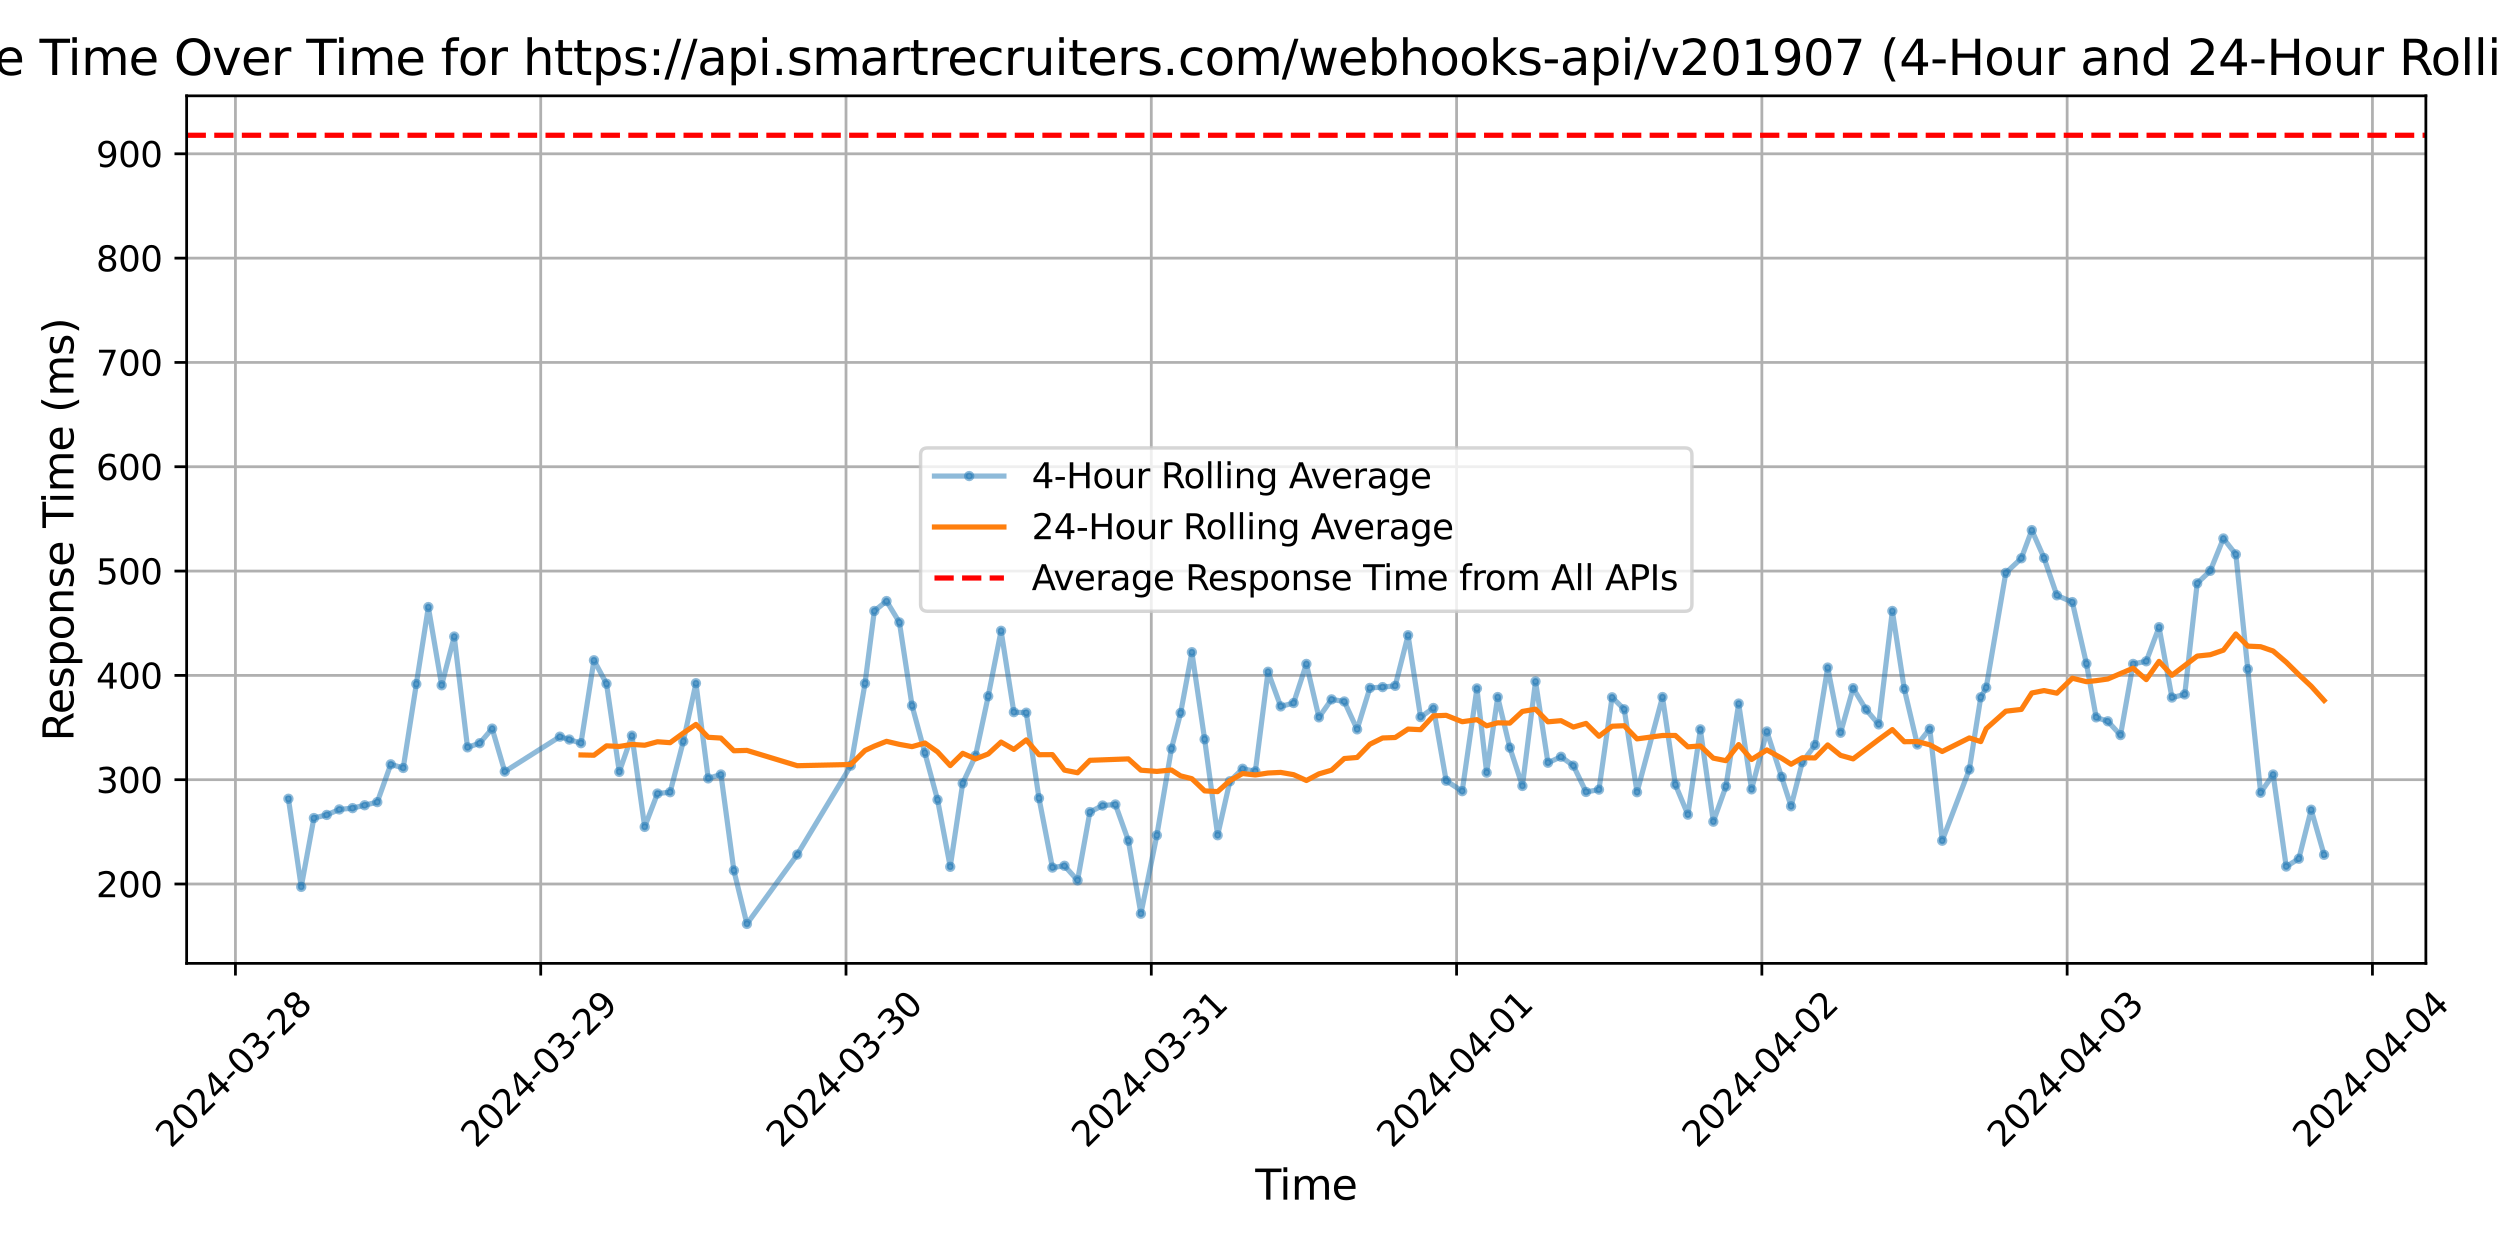 <?xml version="1.0" encoding="utf-8" standalone="no"?>
<!DOCTYPE svg PUBLIC "-//W3C//DTD SVG 1.1//EN"
  "http://www.w3.org/Graphics/SVG/1.1/DTD/svg11.dtd">
<svg xmlns:xlink="http://www.w3.org/1999/xlink" width="720pt" height="360pt" viewBox="0 0 720 360" xmlns="http://www.w3.org/2000/svg" version="1.1">
 <defs>
  <style type="text/css">*{stroke-linejoin: round; stroke-linecap: butt}</style>
 </defs>
 <g id="figure_1">
  <g id="patch_1">
   <path d="M 0 360 
L 720 360 
L 720 0 
L 0 0 
z
" style="fill: #ffffff"/>
  </g>
  <g id="axes_1">
   <g id="patch_2">
    <path d="M 53.75 277.447 
L 698.649 277.447 
L 698.649 27.6 
L 53.75 27.6 
z
" style="fill: #ffffff"/>
   </g>
   <g id="matplotlib.axis_1">
    <g id="xtick_1">
     <g id="line2d_1">
      <path d="M 67.805 277.447 
L 67.805 27.6 
" clip-path="url(#p2100416d4b)" style="fill: none; stroke: #b0b0b0; stroke-width: 0.8; stroke-linecap: square"/>
     </g>
     <g id="line2d_2">
      <defs>
       <path id="m8f2df7799c" d="M 0 0 
L 0 3.5 
" style="stroke: #000000; stroke-width: 0.8"/>
      </defs>
      <g>
       <use xlink:href="#m8f2df7799c" x="67.805" y="277.447" style="stroke: #000000; stroke-width: 0.8"/>
      </g>
     </g>
     <g id="text_1">
      <!-- 2024-03-28 -->
      <g transform="translate(49.209 330.914) rotate(-45) scale(0.1 -0.1)">
       <defs>
        <path id="DejaVuSans-32" d="M 1228 531 
L 3431 531 
L 3431 0 
L 469 0 
L 469 531 
Q 828 903 1448 1529 
Q 2069 2156 2228 2338 
Q 2531 2678 2651 2914 
Q 2772 3150 2772 3378 
Q 2772 3750 2511 3984 
Q 2250 4219 1831 4219 
Q 1534 4219 1204 4116 
Q 875 4013 500 3803 
L 500 4441 
Q 881 4594 1212 4672 
Q 1544 4750 1819 4750 
Q 2544 4750 2975 4387 
Q 3406 4025 3406 3419 
Q 3406 3131 3298 2873 
Q 3191 2616 2906 2266 
Q 2828 2175 2409 1742 
Q 1991 1309 1228 531 
z
" transform="scale(0.016)"/>
        <path id="DejaVuSans-30" d="M 2034 4250 
Q 1547 4250 1301 3770 
Q 1056 3291 1056 2328 
Q 1056 1369 1301 889 
Q 1547 409 2034 409 
Q 2525 409 2770 889 
Q 3016 1369 3016 2328 
Q 3016 3291 2770 3770 
Q 2525 4250 2034 4250 
z
M 2034 4750 
Q 2819 4750 3233 4129 
Q 3647 3509 3647 2328 
Q 3647 1150 3233 529 
Q 2819 -91 2034 -91 
Q 1250 -91 836 529 
Q 422 1150 422 2328 
Q 422 3509 836 4129 
Q 1250 4750 2034 4750 
z
" transform="scale(0.016)"/>
        <path id="DejaVuSans-34" d="M 2419 4116 
L 825 1625 
L 2419 1625 
L 2419 4116 
z
M 2253 4666 
L 3047 4666 
L 3047 1625 
L 3713 1625 
L 3713 1100 
L 3047 1100 
L 3047 0 
L 2419 0 
L 2419 1100 
L 313 1100 
L 313 1709 
L 2253 4666 
z
" transform="scale(0.016)"/>
        <path id="DejaVuSans-2d" d="M 313 2009 
L 1997 2009 
L 1997 1497 
L 313 1497 
L 313 2009 
z
" transform="scale(0.016)"/>
        <path id="DejaVuSans-33" d="M 2597 2516 
Q 3050 2419 3304 2112 
Q 3559 1806 3559 1356 
Q 3559 666 3084 287 
Q 2609 -91 1734 -91 
Q 1441 -91 1130 -33 
Q 819 25 488 141 
L 488 750 
Q 750 597 1062 519 
Q 1375 441 1716 441 
Q 2309 441 2620 675 
Q 2931 909 2931 1356 
Q 2931 1769 2642 2001 
Q 2353 2234 1838 2234 
L 1294 2234 
L 1294 2753 
L 1863 2753 
Q 2328 2753 2575 2939 
Q 2822 3125 2822 3475 
Q 2822 3834 2567 4026 
Q 2313 4219 1838 4219 
Q 1578 4219 1281 4162 
Q 984 4106 628 3988 
L 628 4550 
Q 988 4650 1302 4700 
Q 1616 4750 1894 4750 
Q 2613 4750 3031 4423 
Q 3450 4097 3450 3541 
Q 3450 3153 3228 2886 
Q 3006 2619 2597 2516 
z
" transform="scale(0.016)"/>
        <path id="DejaVuSans-38" d="M 2034 2216 
Q 1584 2216 1326 1975 
Q 1069 1734 1069 1313 
Q 1069 891 1326 650 
Q 1584 409 2034 409 
Q 2484 409 2743 651 
Q 3003 894 3003 1313 
Q 3003 1734 2745 1975 
Q 2488 2216 2034 2216 
z
M 1403 2484 
Q 997 2584 770 2862 
Q 544 3141 544 3541 
Q 544 4100 942 4425 
Q 1341 4750 2034 4750 
Q 2731 4750 3128 4425 
Q 3525 4100 3525 3541 
Q 3525 3141 3298 2862 
Q 3072 2584 2669 2484 
Q 3125 2378 3379 2068 
Q 3634 1759 3634 1313 
Q 3634 634 3220 271 
Q 2806 -91 2034 -91 
Q 1263 -91 848 271 
Q 434 634 434 1313 
Q 434 1759 690 2068 
Q 947 2378 1403 2484 
z
M 1172 3481 
Q 1172 3119 1398 2916 
Q 1625 2713 2034 2713 
Q 2441 2713 2670 2916 
Q 2900 3119 2900 3481 
Q 2900 3844 2670 4047 
Q 2441 4250 2034 4250 
Q 1625 4250 1398 4047 
Q 1172 3844 1172 3481 
z
" transform="scale(0.016)"/>
       </defs>
       <use xlink:href="#DejaVuSans-32"/>
       <use xlink:href="#DejaVuSans-30" x="63.623"/>
       <use xlink:href="#DejaVuSans-32" x="127.246"/>
       <use xlink:href="#DejaVuSans-34" x="190.869"/>
       <use xlink:href="#DejaVuSans-2d" x="254.492"/>
       <use xlink:href="#DejaVuSans-30" x="290.576"/>
       <use xlink:href="#DejaVuSans-33" x="354.199"/>
       <use xlink:href="#DejaVuSans-2d" x="417.822"/>
       <use xlink:href="#DejaVuSans-32" x="453.906"/>
       <use xlink:href="#DejaVuSans-38" x="517.529"/>
      </g>
     </g>
    </g>
    <g id="xtick_2">
     <g id="line2d_3">
      <path d="M 155.728 277.447 
L 155.728 27.6 
" clip-path="url(#p2100416d4b)" style="fill: none; stroke: #b0b0b0; stroke-width: 0.8; stroke-linecap: square"/>
     </g>
     <g id="line2d_4">
      <g>
       <use xlink:href="#m8f2df7799c" x="155.728" y="277.447" style="stroke: #000000; stroke-width: 0.8"/>
      </g>
     </g>
     <g id="text_2">
      <!-- 2024-03-29 -->
      <g transform="translate(137.132 330.914) rotate(-45) scale(0.1 -0.1)">
       <defs>
        <path id="DejaVuSans-39" d="M 703 97 
L 703 672 
Q 941 559 1184 500 
Q 1428 441 1663 441 
Q 2288 441 2617 861 
Q 2947 1281 2994 2138 
Q 2813 1869 2534 1725 
Q 2256 1581 1919 1581 
Q 1219 1581 811 2004 
Q 403 2428 403 3163 
Q 403 3881 828 4315 
Q 1253 4750 1959 4750 
Q 2769 4750 3195 4129 
Q 3622 3509 3622 2328 
Q 3622 1225 3098 567 
Q 2575 -91 1691 -91 
Q 1453 -91 1209 -44 
Q 966 3 703 97 
z
M 1959 2075 
Q 2384 2075 2632 2365 
Q 2881 2656 2881 3163 
Q 2881 3666 2632 3958 
Q 2384 4250 1959 4250 
Q 1534 4250 1286 3958 
Q 1038 3666 1038 3163 
Q 1038 2656 1286 2365 
Q 1534 2075 1959 2075 
z
" transform="scale(0.016)"/>
       </defs>
       <use xlink:href="#DejaVuSans-32"/>
       <use xlink:href="#DejaVuSans-30" x="63.623"/>
       <use xlink:href="#DejaVuSans-32" x="127.246"/>
       <use xlink:href="#DejaVuSans-34" x="190.869"/>
       <use xlink:href="#DejaVuSans-2d" x="254.492"/>
       <use xlink:href="#DejaVuSans-30" x="290.576"/>
       <use xlink:href="#DejaVuSans-33" x="354.199"/>
       <use xlink:href="#DejaVuSans-2d" x="417.822"/>
       <use xlink:href="#DejaVuSans-32" x="453.906"/>
       <use xlink:href="#DejaVuSans-39" x="517.529"/>
      </g>
     </g>
    </g>
    <g id="xtick_3">
     <g id="line2d_5">
      <path d="M 243.65 277.447 
L 243.65 27.6 
" clip-path="url(#p2100416d4b)" style="fill: none; stroke: #b0b0b0; stroke-width: 0.8; stroke-linecap: square"/>
     </g>
     <g id="line2d_6">
      <g>
       <use xlink:href="#m8f2df7799c" x="243.65" y="277.447" style="stroke: #000000; stroke-width: 0.8"/>
      </g>
     </g>
     <g id="text_3">
      <!-- 2024-03-30 -->
      <g transform="translate(225.054 330.914) rotate(-45) scale(0.1 -0.1)">
       <use xlink:href="#DejaVuSans-32"/>
       <use xlink:href="#DejaVuSans-30" x="63.623"/>
       <use xlink:href="#DejaVuSans-32" x="127.246"/>
       <use xlink:href="#DejaVuSans-34" x="190.869"/>
       <use xlink:href="#DejaVuSans-2d" x="254.492"/>
       <use xlink:href="#DejaVuSans-30" x="290.576"/>
       <use xlink:href="#DejaVuSans-33" x="354.199"/>
       <use xlink:href="#DejaVuSans-2d" x="417.822"/>
       <use xlink:href="#DejaVuSans-33" x="453.906"/>
       <use xlink:href="#DejaVuSans-30" x="517.529"/>
      </g>
     </g>
    </g>
    <g id="xtick_4">
     <g id="line2d_7">
      <path d="M 331.572 277.447 
L 331.572 27.6 
" clip-path="url(#p2100416d4b)" style="fill: none; stroke: #b0b0b0; stroke-width: 0.8; stroke-linecap: square"/>
     </g>
     <g id="line2d_8">
      <g>
       <use xlink:href="#m8f2df7799c" x="331.572" y="277.447" style="stroke: #000000; stroke-width: 0.8"/>
      </g>
     </g>
     <g id="text_4">
      <!-- 2024-03-31 -->
      <g transform="translate(312.977 330.914) rotate(-45) scale(0.1 -0.1)">
       <defs>
        <path id="DejaVuSans-31" d="M 794 531 
L 1825 531 
L 1825 4091 
L 703 3866 
L 703 4441 
L 1819 4666 
L 2450 4666 
L 2450 531 
L 3481 531 
L 3481 0 
L 794 0 
L 794 531 
z
" transform="scale(0.016)"/>
       </defs>
       <use xlink:href="#DejaVuSans-32"/>
       <use xlink:href="#DejaVuSans-30" x="63.623"/>
       <use xlink:href="#DejaVuSans-32" x="127.246"/>
       <use xlink:href="#DejaVuSans-34" x="190.869"/>
       <use xlink:href="#DejaVuSans-2d" x="254.492"/>
       <use xlink:href="#DejaVuSans-30" x="290.576"/>
       <use xlink:href="#DejaVuSans-33" x="354.199"/>
       <use xlink:href="#DejaVuSans-2d" x="417.822"/>
       <use xlink:href="#DejaVuSans-33" x="453.906"/>
       <use xlink:href="#DejaVuSans-31" x="517.529"/>
      </g>
     </g>
    </g>
    <g id="xtick_5">
     <g id="line2d_9">
      <path d="M 419.495 277.447 
L 419.495 27.6 
" clip-path="url(#p2100416d4b)" style="fill: none; stroke: #b0b0b0; stroke-width: 0.8; stroke-linecap: square"/>
     </g>
     <g id="line2d_10">
      <g>
       <use xlink:href="#m8f2df7799c" x="419.495" y="277.447" style="stroke: #000000; stroke-width: 0.8"/>
      </g>
     </g>
     <g id="text_5">
      <!-- 2024-04-01 -->
      <g transform="translate(400.899 330.914) rotate(-45) scale(0.1 -0.1)">
       <use xlink:href="#DejaVuSans-32"/>
       <use xlink:href="#DejaVuSans-30" x="63.623"/>
       <use xlink:href="#DejaVuSans-32" x="127.246"/>
       <use xlink:href="#DejaVuSans-34" x="190.869"/>
       <use xlink:href="#DejaVuSans-2d" x="254.492"/>
       <use xlink:href="#DejaVuSans-30" x="290.576"/>
       <use xlink:href="#DejaVuSans-34" x="354.199"/>
       <use xlink:href="#DejaVuSans-2d" x="417.822"/>
       <use xlink:href="#DejaVuSans-30" x="453.906"/>
       <use xlink:href="#DejaVuSans-31" x="517.529"/>
      </g>
     </g>
    </g>
    <g id="xtick_6">
     <g id="line2d_11">
      <path d="M 507.417 277.447 
L 507.417 27.6 
" clip-path="url(#p2100416d4b)" style="fill: none; stroke: #b0b0b0; stroke-width: 0.8; stroke-linecap: square"/>
     </g>
     <g id="line2d_12">
      <g>
       <use xlink:href="#m8f2df7799c" x="507.417" y="277.447" style="stroke: #000000; stroke-width: 0.8"/>
      </g>
     </g>
     <g id="text_6">
      <!-- 2024-04-02 -->
      <g transform="translate(488.821 330.914) rotate(-45) scale(0.1 -0.1)">
       <use xlink:href="#DejaVuSans-32"/>
       <use xlink:href="#DejaVuSans-30" x="63.623"/>
       <use xlink:href="#DejaVuSans-32" x="127.246"/>
       <use xlink:href="#DejaVuSans-34" x="190.869"/>
       <use xlink:href="#DejaVuSans-2d" x="254.492"/>
       <use xlink:href="#DejaVuSans-30" x="290.576"/>
       <use xlink:href="#DejaVuSans-34" x="354.199"/>
       <use xlink:href="#DejaVuSans-2d" x="417.822"/>
       <use xlink:href="#DejaVuSans-30" x="453.906"/>
       <use xlink:href="#DejaVuSans-32" x="517.529"/>
      </g>
     </g>
    </g>
    <g id="xtick_7">
     <g id="line2d_13">
      <path d="M 595.339 277.447 
L 595.339 27.6 
" clip-path="url(#p2100416d4b)" style="fill: none; stroke: #b0b0b0; stroke-width: 0.8; stroke-linecap: square"/>
     </g>
     <g id="line2d_14">
      <g>
       <use xlink:href="#m8f2df7799c" x="595.339" y="277.447" style="stroke: #000000; stroke-width: 0.8"/>
      </g>
     </g>
     <g id="text_7">
      <!-- 2024-04-03 -->
      <g transform="translate(576.744 330.914) rotate(-45) scale(0.1 -0.1)">
       <use xlink:href="#DejaVuSans-32"/>
       <use xlink:href="#DejaVuSans-30" x="63.623"/>
       <use xlink:href="#DejaVuSans-32" x="127.246"/>
       <use xlink:href="#DejaVuSans-34" x="190.869"/>
       <use xlink:href="#DejaVuSans-2d" x="254.492"/>
       <use xlink:href="#DejaVuSans-30" x="290.576"/>
       <use xlink:href="#DejaVuSans-34" x="354.199"/>
       <use xlink:href="#DejaVuSans-2d" x="417.822"/>
       <use xlink:href="#DejaVuSans-30" x="453.906"/>
       <use xlink:href="#DejaVuSans-33" x="517.529"/>
      </g>
     </g>
    </g>
    <g id="xtick_8">
     <g id="line2d_15">
      <path d="M 683.262 277.447 
L 683.262 27.6 
" clip-path="url(#p2100416d4b)" style="fill: none; stroke: #b0b0b0; stroke-width: 0.8; stroke-linecap: square"/>
     </g>
     <g id="line2d_16">
      <g>
       <use xlink:href="#m8f2df7799c" x="683.262" y="277.447" style="stroke: #000000; stroke-width: 0.8"/>
      </g>
     </g>
     <g id="text_8">
      <!-- 2024-04-04 -->
      <g transform="translate(664.666 330.914) rotate(-45) scale(0.1 -0.1)">
       <use xlink:href="#DejaVuSans-32"/>
       <use xlink:href="#DejaVuSans-30" x="63.623"/>
       <use xlink:href="#DejaVuSans-32" x="127.246"/>
       <use xlink:href="#DejaVuSans-34" x="190.869"/>
       <use xlink:href="#DejaVuSans-2d" x="254.492"/>
       <use xlink:href="#DejaVuSans-30" x="290.576"/>
       <use xlink:href="#DejaVuSans-34" x="354.199"/>
       <use xlink:href="#DejaVuSans-2d" x="417.822"/>
       <use xlink:href="#DejaVuSans-30" x="453.906"/>
       <use xlink:href="#DejaVuSans-34" x="517.529"/>
      </g>
     </g>
    </g>
    <g id="text_9">
     <!-- Time -->
     <g transform="translate(361.519 345.502) scale(0.12 -0.12)">
      <defs>
       <path id="DejaVuSans-54" d="M -19 4666 
L 3928 4666 
L 3928 4134 
L 2272 4134 
L 2272 0 
L 1638 0 
L 1638 4134 
L -19 4134 
L -19 4666 
z
" transform="scale(0.016)"/>
       <path id="DejaVuSans-69" d="M 603 3500 
L 1178 3500 
L 1178 0 
L 603 0 
L 603 3500 
z
M 603 4863 
L 1178 4863 
L 1178 4134 
L 603 4134 
L 603 4863 
z
" transform="scale(0.016)"/>
       <path id="DejaVuSans-6d" d="M 3328 2828 
Q 3544 3216 3844 3400 
Q 4144 3584 4550 3584 
Q 5097 3584 5394 3201 
Q 5691 2819 5691 2113 
L 5691 0 
L 5113 0 
L 5113 2094 
Q 5113 2597 4934 2840 
Q 4756 3084 4391 3084 
Q 3944 3084 3684 2787 
Q 3425 2491 3425 1978 
L 3425 0 
L 2847 0 
L 2847 2094 
Q 2847 2600 2669 2842 
Q 2491 3084 2119 3084 
Q 1678 3084 1418 2786 
Q 1159 2488 1159 1978 
L 1159 0 
L 581 0 
L 581 3500 
L 1159 3500 
L 1159 2956 
Q 1356 3278 1631 3431 
Q 1906 3584 2284 3584 
Q 2666 3584 2933 3390 
Q 3200 3197 3328 2828 
z
" transform="scale(0.016)"/>
       <path id="DejaVuSans-65" d="M 3597 1894 
L 3597 1613 
L 953 1613 
Q 991 1019 1311 708 
Q 1631 397 2203 397 
Q 2534 397 2845 478 
Q 3156 559 3463 722 
L 3463 178 
Q 3153 47 2828 -22 
Q 2503 -91 2169 -91 
Q 1331 -91 842 396 
Q 353 884 353 1716 
Q 353 2575 817 3079 
Q 1281 3584 2069 3584 
Q 2775 3584 3186 3129 
Q 3597 2675 3597 1894 
z
M 3022 2063 
Q 3016 2534 2758 2815 
Q 2500 3097 2075 3097 
Q 1594 3097 1305 2825 
Q 1016 2553 972 2059 
L 3022 2063 
z
" transform="scale(0.016)"/>
      </defs>
      <use xlink:href="#DejaVuSans-54"/>
      <use xlink:href="#DejaVuSans-69" x="57.959"/>
      <use xlink:href="#DejaVuSans-6d" x="85.742"/>
      <use xlink:href="#DejaVuSans-65" x="183.154"/>
     </g>
    </g>
   </g>
   <g id="matplotlib.axis_2">
    <g id="ytick_1">
     <g id="line2d_17">
      <path d="M 53.75 254.598 
L 698.649 254.598 
" clip-path="url(#p2100416d4b)" style="fill: none; stroke: #b0b0b0; stroke-width: 0.8; stroke-linecap: square"/>
     </g>
     <g id="line2d_18">
      <defs>
       <path id="mfaa4fb0a43" d="M 0 0 
L -3.5 0 
" style="stroke: #000000; stroke-width: 0.8"/>
      </defs>
      <g>
       <use xlink:href="#mfaa4fb0a43" x="53.75" y="254.598" style="stroke: #000000; stroke-width: 0.8"/>
      </g>
     </g>
     <g id="text_10">
      <!-- 200 -->
      <g transform="translate(27.663 258.398) scale(0.1 -0.1)">
       <use xlink:href="#DejaVuSans-32"/>
       <use xlink:href="#DejaVuSans-30" x="63.623"/>
       <use xlink:href="#DejaVuSans-30" x="127.246"/>
      </g>
     </g>
    </g>
    <g id="ytick_2">
     <g id="line2d_19">
      <path d="M 53.75 224.555 
L 698.649 224.555 
" clip-path="url(#p2100416d4b)" style="fill: none; stroke: #b0b0b0; stroke-width: 0.8; stroke-linecap: square"/>
     </g>
     <g id="line2d_20">
      <g>
       <use xlink:href="#mfaa4fb0a43" x="53.75" y="224.555" style="stroke: #000000; stroke-width: 0.8"/>
      </g>
     </g>
     <g id="text_11">
      <!-- 300 -->
      <g transform="translate(27.663 228.354) scale(0.1 -0.1)">
       <use xlink:href="#DejaVuSans-33"/>
       <use xlink:href="#DejaVuSans-30" x="63.623"/>
       <use xlink:href="#DejaVuSans-30" x="127.246"/>
      </g>
     </g>
    </g>
    <g id="ytick_3">
     <g id="line2d_21">
      <path d="M 53.75 194.512 
L 698.649 194.512 
" clip-path="url(#p2100416d4b)" style="fill: none; stroke: #b0b0b0; stroke-width: 0.8; stroke-linecap: square"/>
     </g>
     <g id="line2d_22">
      <g>
       <use xlink:href="#mfaa4fb0a43" x="53.75" y="194.512" style="stroke: #000000; stroke-width: 0.8"/>
      </g>
     </g>
     <g id="text_12">
      <!-- 400 -->
      <g transform="translate(27.663 198.311) scale(0.1 -0.1)">
       <use xlink:href="#DejaVuSans-34"/>
       <use xlink:href="#DejaVuSans-30" x="63.623"/>
       <use xlink:href="#DejaVuSans-30" x="127.246"/>
      </g>
     </g>
    </g>
    <g id="ytick_4">
     <g id="line2d_23">
      <path d="M 53.75 164.469 
L 698.649 164.469 
" clip-path="url(#p2100416d4b)" style="fill: none; stroke: #b0b0b0; stroke-width: 0.8; stroke-linecap: square"/>
     </g>
     <g id="line2d_24">
      <g>
       <use xlink:href="#mfaa4fb0a43" x="53.75" y="164.469" style="stroke: #000000; stroke-width: 0.8"/>
      </g>
     </g>
     <g id="text_13">
      <!-- 500 -->
      <g transform="translate(27.663 168.268) scale(0.1 -0.1)">
       <defs>
        <path id="DejaVuSans-35" d="M 691 4666 
L 3169 4666 
L 3169 4134 
L 1269 4134 
L 1269 2991 
Q 1406 3038 1543 3061 
Q 1681 3084 1819 3084 
Q 2600 3084 3056 2656 
Q 3513 2228 3513 1497 
Q 3513 744 3044 326 
Q 2575 -91 1722 -91 
Q 1428 -91 1123 -41 
Q 819 9 494 109 
L 494 744 
Q 775 591 1075 516 
Q 1375 441 1709 441 
Q 2250 441 2565 725 
Q 2881 1009 2881 1497 
Q 2881 1984 2565 2268 
Q 2250 2553 1709 2553 
Q 1456 2553 1204 2497 
Q 953 2441 691 2322 
L 691 4666 
z
" transform="scale(0.016)"/>
       </defs>
       <use xlink:href="#DejaVuSans-35"/>
       <use xlink:href="#DejaVuSans-30" x="63.623"/>
       <use xlink:href="#DejaVuSans-30" x="127.246"/>
      </g>
     </g>
    </g>
    <g id="ytick_5">
     <g id="line2d_25">
      <path d="M 53.75 134.425 
L 698.649 134.425 
" clip-path="url(#p2100416d4b)" style="fill: none; stroke: #b0b0b0; stroke-width: 0.8; stroke-linecap: square"/>
     </g>
     <g id="line2d_26">
      <g>
       <use xlink:href="#mfaa4fb0a43" x="53.75" y="134.425" style="stroke: #000000; stroke-width: 0.8"/>
      </g>
     </g>
     <g id="text_14">
      <!-- 600 -->
      <g transform="translate(27.663 138.225) scale(0.1 -0.1)">
       <defs>
        <path id="DejaVuSans-36" d="M 2113 2584 
Q 1688 2584 1439 2293 
Q 1191 2003 1191 1497 
Q 1191 994 1439 701 
Q 1688 409 2113 409 
Q 2538 409 2786 701 
Q 3034 994 3034 1497 
Q 3034 2003 2786 2293 
Q 2538 2584 2113 2584 
z
M 3366 4563 
L 3366 3988 
Q 3128 4100 2886 4159 
Q 2644 4219 2406 4219 
Q 1781 4219 1451 3797 
Q 1122 3375 1075 2522 
Q 1259 2794 1537 2939 
Q 1816 3084 2150 3084 
Q 2853 3084 3261 2657 
Q 3669 2231 3669 1497 
Q 3669 778 3244 343 
Q 2819 -91 2113 -91 
Q 1303 -91 875 529 
Q 447 1150 447 2328 
Q 447 3434 972 4092 
Q 1497 4750 2381 4750 
Q 2619 4750 2861 4703 
Q 3103 4656 3366 4563 
z
" transform="scale(0.016)"/>
       </defs>
       <use xlink:href="#DejaVuSans-36"/>
       <use xlink:href="#DejaVuSans-30" x="63.623"/>
       <use xlink:href="#DejaVuSans-30" x="127.246"/>
      </g>
     </g>
    </g>
    <g id="ytick_6">
     <g id="line2d_27">
      <path d="M 53.75 104.382 
L 698.649 104.382 
" clip-path="url(#p2100416d4b)" style="fill: none; stroke: #b0b0b0; stroke-width: 0.8; stroke-linecap: square"/>
     </g>
     <g id="line2d_28">
      <g>
       <use xlink:href="#mfaa4fb0a43" x="53.75" y="104.382" style="stroke: #000000; stroke-width: 0.8"/>
      </g>
     </g>
     <g id="text_15">
      <!-- 700 -->
      <g transform="translate(27.663 108.181) scale(0.1 -0.1)">
       <defs>
        <path id="DejaVuSans-37" d="M 525 4666 
L 3525 4666 
L 3525 4397 
L 1831 0 
L 1172 0 
L 2766 4134 
L 525 4134 
L 525 4666 
z
" transform="scale(0.016)"/>
       </defs>
       <use xlink:href="#DejaVuSans-37"/>
       <use xlink:href="#DejaVuSans-30" x="63.623"/>
       <use xlink:href="#DejaVuSans-30" x="127.246"/>
      </g>
     </g>
    </g>
    <g id="ytick_7">
     <g id="line2d_29">
      <path d="M 53.75 74.339 
L 698.649 74.339 
" clip-path="url(#p2100416d4b)" style="fill: none; stroke: #b0b0b0; stroke-width: 0.8; stroke-linecap: square"/>
     </g>
     <g id="line2d_30">
      <g>
       <use xlink:href="#mfaa4fb0a43" x="53.75" y="74.339" style="stroke: #000000; stroke-width: 0.8"/>
      </g>
     </g>
     <g id="text_16">
      <!-- 800 -->
      <g transform="translate(27.663 78.138) scale(0.1 -0.1)">
       <use xlink:href="#DejaVuSans-38"/>
       <use xlink:href="#DejaVuSans-30" x="63.623"/>
       <use xlink:href="#DejaVuSans-30" x="127.246"/>
      </g>
     </g>
    </g>
    <g id="ytick_8">
     <g id="line2d_31">
      <path d="M 53.75 44.296 
L 698.649 44.296 
" clip-path="url(#p2100416d4b)" style="fill: none; stroke: #b0b0b0; stroke-width: 0.8; stroke-linecap: square"/>
     </g>
     <g id="line2d_32">
      <g>
       <use xlink:href="#mfaa4fb0a43" x="53.75" y="44.296" style="stroke: #000000; stroke-width: 0.8"/>
      </g>
     </g>
     <g id="text_17">
      <!-- 900 -->
      <g transform="translate(27.663 48.095) scale(0.1 -0.1)">
       <use xlink:href="#DejaVuSans-39"/>
       <use xlink:href="#DejaVuSans-30" x="63.623"/>
       <use xlink:href="#DejaVuSans-30" x="127.246"/>
      </g>
     </g>
    </g>
    <g id="text_18">
     <!-- Response Time (ms) -->
     <g transform="translate(21.167 213.486) rotate(-90) scale(0.12 -0.12)">
      <defs>
       <path id="DejaVuSans-52" d="M 2841 2188 
Q 3044 2119 3236 1894 
Q 3428 1669 3622 1275 
L 4263 0 
L 3584 0 
L 2988 1197 
Q 2756 1666 2539 1819 
Q 2322 1972 1947 1972 
L 1259 1972 
L 1259 0 
L 628 0 
L 628 4666 
L 2053 4666 
Q 2853 4666 3247 4331 
Q 3641 3997 3641 3322 
Q 3641 2881 3436 2590 
Q 3231 2300 2841 2188 
z
M 1259 4147 
L 1259 2491 
L 2053 2491 
Q 2509 2491 2742 2702 
Q 2975 2913 2975 3322 
Q 2975 3731 2742 3939 
Q 2509 4147 2053 4147 
L 1259 4147 
z
" transform="scale(0.016)"/>
       <path id="DejaVuSans-73" d="M 2834 3397 
L 2834 2853 
Q 2591 2978 2328 3040 
Q 2066 3103 1784 3103 
Q 1356 3103 1142 2972 
Q 928 2841 928 2578 
Q 928 2378 1081 2264 
Q 1234 2150 1697 2047 
L 1894 2003 
Q 2506 1872 2764 1633 
Q 3022 1394 3022 966 
Q 3022 478 2636 193 
Q 2250 -91 1575 -91 
Q 1294 -91 989 -36 
Q 684 19 347 128 
L 347 722 
Q 666 556 975 473 
Q 1284 391 1588 391 
Q 1994 391 2212 530 
Q 2431 669 2431 922 
Q 2431 1156 2273 1281 
Q 2116 1406 1581 1522 
L 1381 1569 
Q 847 1681 609 1914 
Q 372 2147 372 2553 
Q 372 3047 722 3315 
Q 1072 3584 1716 3584 
Q 2034 3584 2315 3537 
Q 2597 3491 2834 3397 
z
" transform="scale(0.016)"/>
       <path id="DejaVuSans-70" d="M 1159 525 
L 1159 -1331 
L 581 -1331 
L 581 3500 
L 1159 3500 
L 1159 2969 
Q 1341 3281 1617 3432 
Q 1894 3584 2278 3584 
Q 2916 3584 3314 3078 
Q 3713 2572 3713 1747 
Q 3713 922 3314 415 
Q 2916 -91 2278 -91 
Q 1894 -91 1617 61 
Q 1341 213 1159 525 
z
M 3116 1747 
Q 3116 2381 2855 2742 
Q 2594 3103 2138 3103 
Q 1681 3103 1420 2742 
Q 1159 2381 1159 1747 
Q 1159 1113 1420 752 
Q 1681 391 2138 391 
Q 2594 391 2855 752 
Q 3116 1113 3116 1747 
z
" transform="scale(0.016)"/>
       <path id="DejaVuSans-6f" d="M 1959 3097 
Q 1497 3097 1228 2736 
Q 959 2375 959 1747 
Q 959 1119 1226 758 
Q 1494 397 1959 397 
Q 2419 397 2687 759 
Q 2956 1122 2956 1747 
Q 2956 2369 2687 2733 
Q 2419 3097 1959 3097 
z
M 1959 3584 
Q 2709 3584 3137 3096 
Q 3566 2609 3566 1747 
Q 3566 888 3137 398 
Q 2709 -91 1959 -91 
Q 1206 -91 779 398 
Q 353 888 353 1747 
Q 353 2609 779 3096 
Q 1206 3584 1959 3584 
z
" transform="scale(0.016)"/>
       <path id="DejaVuSans-6e" d="M 3513 2113 
L 3513 0 
L 2938 0 
L 2938 2094 
Q 2938 2591 2744 2837 
Q 2550 3084 2163 3084 
Q 1697 3084 1428 2787 
Q 1159 2491 1159 1978 
L 1159 0 
L 581 0 
L 581 3500 
L 1159 3500 
L 1159 2956 
Q 1366 3272 1645 3428 
Q 1925 3584 2291 3584 
Q 2894 3584 3203 3211 
Q 3513 2838 3513 2113 
z
" transform="scale(0.016)"/>
       <path id="DejaVuSans-20" transform="scale(0.016)"/>
       <path id="DejaVuSans-28" d="M 1984 4856 
Q 1566 4138 1362 3434 
Q 1159 2731 1159 2009 
Q 1159 1288 1364 580 
Q 1569 -128 1984 -844 
L 1484 -844 
Q 1016 -109 783 600 
Q 550 1309 550 2009 
Q 550 2706 781 3412 
Q 1013 4119 1484 4856 
L 1984 4856 
z
" transform="scale(0.016)"/>
       <path id="DejaVuSans-29" d="M 513 4856 
L 1013 4856 
Q 1481 4119 1714 3412 
Q 1947 2706 1947 2009 
Q 1947 1309 1714 600 
Q 1481 -109 1013 -844 
L 513 -844 
Q 928 -128 1133 580 
Q 1338 1288 1338 2009 
Q 1338 2731 1133 3434 
Q 928 4138 513 4856 
z
" transform="scale(0.016)"/>
      </defs>
      <use xlink:href="#DejaVuSans-52"/>
      <use xlink:href="#DejaVuSans-65" x="64.982"/>
      <use xlink:href="#DejaVuSans-73" x="126.506"/>
      <use xlink:href="#DejaVuSans-70" x="178.605"/>
      <use xlink:href="#DejaVuSans-6f" x="242.082"/>
      <use xlink:href="#DejaVuSans-6e" x="303.264"/>
      <use xlink:href="#DejaVuSans-73" x="366.643"/>
      <use xlink:href="#DejaVuSans-65" x="418.742"/>
      <use xlink:href="#DejaVuSans-20" x="480.266"/>
      <use xlink:href="#DejaVuSans-54" x="512.053"/>
      <use xlink:href="#DejaVuSans-69" x="570.012"/>
      <use xlink:href="#DejaVuSans-6d" x="597.795"/>
      <use xlink:href="#DejaVuSans-65" x="695.207"/>
      <use xlink:href="#DejaVuSans-20" x="756.73"/>
      <use xlink:href="#DejaVuSans-28" x="788.518"/>
      <use xlink:href="#DejaVuSans-6d" x="827.531"/>
      <use xlink:href="#DejaVuSans-73" x="924.943"/>
      <use xlink:href="#DejaVuSans-29" x="977.043"/>
     </g>
    </g>
   </g>
   <g id="line2d_33">
    <path d="M 83.064 230.038 
L 86.757 255.425 
L 90.398 235.596 
L 94.1 234.695 
L 97.725 233.117 
L 101.534 232.742 
L 108.66 231.014 
L 112.538 220.124 
L 116.133 221.175 
L 123.365 174.834 
L 127.195 197.366 
L 130.817 183.321 
L 134.639 215.242 
L 138.156 214.04 
L 141.744 209.834 
L 145.372 222.227 
L 161.241 212.162 
L 167.325 214.04 
L 171.055 190.156 
L 174.675 196.915 
L 178.358 222.302 
L 181.989 211.862 
L 185.669 238.15 
L 189.348 228.536 
L 192.995 228.16 
L 196.793 213.514 
L 200.433 196.765 
L 203.961 224.18 
L 207.623 223.053 
L 211.352 250.693 
L 215.111 266.09 
L 229.618 246.111 
L 245.042 220.499 
L 249.12 196.84 
L 251.801 175.96 
L 255.319 173.106 
L 259.031 179.265 
L 262.67 203.224 
L 270.012 230.338 
L 273.666 249.641 
L 277.258 225.607 
L 280.951 217.645 
L 284.602 200.521 
L 288.309 181.668 
L 291.987 205.102 
L 295.567 205.252 
L 299.23 229.888 
L 303.099 249.867 
L 306.564 249.341 
L 310.34 253.547 
L 313.89 233.869 
L 317.552 231.991 
L 321.233 231.69 
L 324.971 242.13 
L 328.58 263.161 
L 333.175 240.553 
L 337.377 215.617 
L 340.028 205.327 
L 343.26 187.827 
L 346.926 212.913 
L 350.681 240.553 
L 354.209 225.006 
L 357.863 221.401 
L 361.54 222.152 
L 365.191 193.46 
L 368.845 203.45 
L 372.56 202.473 
L 376.245 191.207 
L 379.849 206.604 
L 383.489 201.422 
L 387.157 202.023 
L 390.85 210.059 
L 394.53 198.117 
L 398.186 197.892 
L 401.823 197.516 
L 405.523 182.945 
L 409.125 206.529 
L 412.82 203.9 
L 416.492 224.856 
L 421.113 227.86 
L 425.356 198.267 
L 428.156 222.527 
L 431.341 200.746 
L 434.831 215.317 
L 438.455 226.358 
L 442.231 196.239 
L 445.807 219.673 
L 449.573 217.946 
L 453.133 220.499 
L 456.777 228.085 
L 460.504 227.409 
L 464.269 200.821 
L 467.773 204.276 
L 471.465 228.16 
L 478.795 200.746 
L 482.507 225.982 
L 486.112 234.62 
L 489.702 210.059 
L 493.438 236.648 
L 497.064 226.508 
L 500.733 202.624 
L 504.447 227.334 
L 508.858 210.66 
L 515.829 232.216 
L 519.059 219.523 
L 522.728 214.566 
L 526.375 192.259 
L 530.094 211.036 
L 533.7 198.192 
L 537.415 204.351 
L 541.066 208.632 
L 544.996 175.96 
L 548.432 198.418 
L 552.193 214.416 
L 555.783 209.909 
L 559.35 242.13 
L 567.167 221.626 
L 570.46 200.821 
L 572.023 198.042 
L 577.67 164.994 
L 582.149 160.788 
L 585.157 152.677 
L 588.69 160.713 
L 592.376 171.454 
L 596.833 173.406 
L 600.893 191.132 
L 603.695 206.604 
L 607.052 207.731 
L 610.711 211.712 
L 614.339 191.207 
L 618.126 190.456 
L 621.805 180.617 
L 625.512 200.896 
L 629.206 199.995 
L 632.792 167.999 
L 636.564 164.393 
L 640.33 155.08 
L 643.921 159.662 
L 651.067 228.311 
L 654.655 223.053 
L 658.427 249.566 
L 662.066 247.313 
L 665.618 233.193 
L 669.335 246.186 
L 669.335 246.186 
" clip-path="url(#p2100416d4b)" style="fill: none; stroke: #1f77b4; stroke-opacity: 0.5; stroke-width: 1.5; stroke-linecap: square"/>
    <defs>
     <path id="m464190b5d1" d="M 0 1 
C 0.265 1 0.52 0.895 0.707 0.707 
C 0.895 0.52 1 0.265 1 0 
C 1 -0.265 0.895 -0.52 0.707 -0.707 
C 0.52 -0.895 0.265 -1 0 -1 
C -0.265 -1 -0.52 -0.895 -0.707 -0.707 
C -0.895 -0.52 -1 -0.265 -1 0 
C -1 0.265 -0.895 0.52 -0.707 0.707 
C -0.52 0.895 -0.265 1 0 1 
z
" style="stroke: #1f77b4; stroke-opacity: 0.5"/>
    </defs>
    <g clip-path="url(#p2100416d4b)">
     <use xlink:href="#m464190b5d1" x="83.064" y="230.038" style="fill: #1f77b4; fill-opacity: 0.5; stroke: #1f77b4; stroke-opacity: 0.5"/>
     <use xlink:href="#m464190b5d1" x="86.757" y="255.425" style="fill: #1f77b4; fill-opacity: 0.5; stroke: #1f77b4; stroke-opacity: 0.5"/>
     <use xlink:href="#m464190b5d1" x="90.398" y="235.596" style="fill: #1f77b4; fill-opacity: 0.5; stroke: #1f77b4; stroke-opacity: 0.5"/>
     <use xlink:href="#m464190b5d1" x="94.1" y="234.695" style="fill: #1f77b4; fill-opacity: 0.5; stroke: #1f77b4; stroke-opacity: 0.5"/>
     <use xlink:href="#m464190b5d1" x="97.725" y="233.117" style="fill: #1f77b4; fill-opacity: 0.5; stroke: #1f77b4; stroke-opacity: 0.5"/>
     <use xlink:href="#m464190b5d1" x="101.534" y="232.742" style="fill: #1f77b4; fill-opacity: 0.5; stroke: #1f77b4; stroke-opacity: 0.5"/>
     <use xlink:href="#m464190b5d1" x="105.023" y="231.916" style="fill: #1f77b4; fill-opacity: 0.5; stroke: #1f77b4; stroke-opacity: 0.5"/>
     <use xlink:href="#m464190b5d1" x="108.66" y="231.014" style="fill: #1f77b4; fill-opacity: 0.5; stroke: #1f77b4; stroke-opacity: 0.5"/>
     <use xlink:href="#m464190b5d1" x="112.538" y="220.124" style="fill: #1f77b4; fill-opacity: 0.5; stroke: #1f77b4; stroke-opacity: 0.5"/>
     <use xlink:href="#m464190b5d1" x="116.133" y="221.175" style="fill: #1f77b4; fill-opacity: 0.5; stroke: #1f77b4; stroke-opacity: 0.5"/>
     <use xlink:href="#m464190b5d1" x="119.9" y="196.99" style="fill: #1f77b4; fill-opacity: 0.5; stroke: #1f77b4; stroke-opacity: 0.5"/>
     <use xlink:href="#m464190b5d1" x="123.365" y="174.834" style="fill: #1f77b4; fill-opacity: 0.5; stroke: #1f77b4; stroke-opacity: 0.5"/>
     <use xlink:href="#m464190b5d1" x="127.195" y="197.366" style="fill: #1f77b4; fill-opacity: 0.5; stroke: #1f77b4; stroke-opacity: 0.5"/>
     <use xlink:href="#m464190b5d1" x="130.817" y="183.321" style="fill: #1f77b4; fill-opacity: 0.5; stroke: #1f77b4; stroke-opacity: 0.5"/>
     <use xlink:href="#m464190b5d1" x="134.639" y="215.242" style="fill: #1f77b4; fill-opacity: 0.5; stroke: #1f77b4; stroke-opacity: 0.5"/>
     <use xlink:href="#m464190b5d1" x="138.156" y="214.04" style="fill: #1f77b4; fill-opacity: 0.5; stroke: #1f77b4; stroke-opacity: 0.5"/>
     <use xlink:href="#m464190b5d1" x="141.744" y="209.834" style="fill: #1f77b4; fill-opacity: 0.5; stroke: #1f77b4; stroke-opacity: 0.5"/>
     <use xlink:href="#m464190b5d1" x="145.372" y="222.227" style="fill: #1f77b4; fill-opacity: 0.5; stroke: #1f77b4; stroke-opacity: 0.5"/>
     <use xlink:href="#m464190b5d1" x="161.241" y="212.162" style="fill: #1f77b4; fill-opacity: 0.5; stroke: #1f77b4; stroke-opacity: 0.5"/>
     <use xlink:href="#m464190b5d1" x="163.973" y="212.988" style="fill: #1f77b4; fill-opacity: 0.5; stroke: #1f77b4; stroke-opacity: 0.5"/>
     <use xlink:href="#m464190b5d1" x="167.325" y="214.04" style="fill: #1f77b4; fill-opacity: 0.5; stroke: #1f77b4; stroke-opacity: 0.5"/>
     <use xlink:href="#m464190b5d1" x="171.055" y="190.156" style="fill: #1f77b4; fill-opacity: 0.5; stroke: #1f77b4; stroke-opacity: 0.5"/>
     <use xlink:href="#m464190b5d1" x="174.675" y="196.915" style="fill: #1f77b4; fill-opacity: 0.5; stroke: #1f77b4; stroke-opacity: 0.5"/>
     <use xlink:href="#m464190b5d1" x="178.358" y="222.302" style="fill: #1f77b4; fill-opacity: 0.5; stroke: #1f77b4; stroke-opacity: 0.5"/>
     <use xlink:href="#m464190b5d1" x="181.989" y="211.862" style="fill: #1f77b4; fill-opacity: 0.5; stroke: #1f77b4; stroke-opacity: 0.5"/>
     <use xlink:href="#m464190b5d1" x="185.669" y="238.15" style="fill: #1f77b4; fill-opacity: 0.5; stroke: #1f77b4; stroke-opacity: 0.5"/>
     <use xlink:href="#m464190b5d1" x="189.348" y="228.536" style="fill: #1f77b4; fill-opacity: 0.5; stroke: #1f77b4; stroke-opacity: 0.5"/>
     <use xlink:href="#m464190b5d1" x="192.995" y="228.16" style="fill: #1f77b4; fill-opacity: 0.5; stroke: #1f77b4; stroke-opacity: 0.5"/>
     <use xlink:href="#m464190b5d1" x="196.793" y="213.514" style="fill: #1f77b4; fill-opacity: 0.5; stroke: #1f77b4; stroke-opacity: 0.5"/>
     <use xlink:href="#m464190b5d1" x="200.433" y="196.765" style="fill: #1f77b4; fill-opacity: 0.5; stroke: #1f77b4; stroke-opacity: 0.5"/>
     <use xlink:href="#m464190b5d1" x="203.961" y="224.18" style="fill: #1f77b4; fill-opacity: 0.5; stroke: #1f77b4; stroke-opacity: 0.5"/>
     <use xlink:href="#m464190b5d1" x="207.623" y="223.053" style="fill: #1f77b4; fill-opacity: 0.5; stroke: #1f77b4; stroke-opacity: 0.5"/>
     <use xlink:href="#m464190b5d1" x="211.352" y="250.693" style="fill: #1f77b4; fill-opacity: 0.5; stroke: #1f77b4; stroke-opacity: 0.5"/>
     <use xlink:href="#m464190b5d1" x="215.111" y="266.09" style="fill: #1f77b4; fill-opacity: 0.5; stroke: #1f77b4; stroke-opacity: 0.5"/>
     <use xlink:href="#m464190b5d1" x="229.618" y="246.111" style="fill: #1f77b4; fill-opacity: 0.5; stroke: #1f77b4; stroke-opacity: 0.5"/>
     <use xlink:href="#m464190b5d1" x="245.042" y="220.499" style="fill: #1f77b4; fill-opacity: 0.5; stroke: #1f77b4; stroke-opacity: 0.5"/>
     <use xlink:href="#m464190b5d1" x="249.12" y="196.84" style="fill: #1f77b4; fill-opacity: 0.5; stroke: #1f77b4; stroke-opacity: 0.5"/>
     <use xlink:href="#m464190b5d1" x="251.801" y="175.96" style="fill: #1f77b4; fill-opacity: 0.5; stroke: #1f77b4; stroke-opacity: 0.5"/>
     <use xlink:href="#m464190b5d1" x="255.319" y="173.106" style="fill: #1f77b4; fill-opacity: 0.5; stroke: #1f77b4; stroke-opacity: 0.5"/>
     <use xlink:href="#m464190b5d1" x="259.031" y="179.265" style="fill: #1f77b4; fill-opacity: 0.5; stroke: #1f77b4; stroke-opacity: 0.5"/>
     <use xlink:href="#m464190b5d1" x="262.67" y="203.224" style="fill: #1f77b4; fill-opacity: 0.5; stroke: #1f77b4; stroke-opacity: 0.5"/>
     <use xlink:href="#m464190b5d1" x="266.382" y="216.819" style="fill: #1f77b4; fill-opacity: 0.5; stroke: #1f77b4; stroke-opacity: 0.5"/>
     <use xlink:href="#m464190b5d1" x="270.012" y="230.338" style="fill: #1f77b4; fill-opacity: 0.5; stroke: #1f77b4; stroke-opacity: 0.5"/>
     <use xlink:href="#m464190b5d1" x="273.666" y="249.641" style="fill: #1f77b4; fill-opacity: 0.5; stroke: #1f77b4; stroke-opacity: 0.5"/>
     <use xlink:href="#m464190b5d1" x="277.258" y="225.607" style="fill: #1f77b4; fill-opacity: 0.5; stroke: #1f77b4; stroke-opacity: 0.5"/>
     <use xlink:href="#m464190b5d1" x="280.951" y="217.645" style="fill: #1f77b4; fill-opacity: 0.5; stroke: #1f77b4; stroke-opacity: 0.5"/>
     <use xlink:href="#m464190b5d1" x="284.602" y="200.521" style="fill: #1f77b4; fill-opacity: 0.5; stroke: #1f77b4; stroke-opacity: 0.5"/>
     <use xlink:href="#m464190b5d1" x="288.309" y="181.668" style="fill: #1f77b4; fill-opacity: 0.5; stroke: #1f77b4; stroke-opacity: 0.5"/>
     <use xlink:href="#m464190b5d1" x="291.987" y="205.102" style="fill: #1f77b4; fill-opacity: 0.5; stroke: #1f77b4; stroke-opacity: 0.5"/>
     <use xlink:href="#m464190b5d1" x="295.567" y="205.252" style="fill: #1f77b4; fill-opacity: 0.5; stroke: #1f77b4; stroke-opacity: 0.5"/>
     <use xlink:href="#m464190b5d1" x="299.23" y="229.888" style="fill: #1f77b4; fill-opacity: 0.5; stroke: #1f77b4; stroke-opacity: 0.5"/>
     <use xlink:href="#m464190b5d1" x="303.099" y="249.867" style="fill: #1f77b4; fill-opacity: 0.5; stroke: #1f77b4; stroke-opacity: 0.5"/>
     <use xlink:href="#m464190b5d1" x="306.564" y="249.341" style="fill: #1f77b4; fill-opacity: 0.5; stroke: #1f77b4; stroke-opacity: 0.5"/>
     <use xlink:href="#m464190b5d1" x="310.34" y="253.547" style="fill: #1f77b4; fill-opacity: 0.5; stroke: #1f77b4; stroke-opacity: 0.5"/>
     <use xlink:href="#m464190b5d1" x="313.89" y="233.869" style="fill: #1f77b4; fill-opacity: 0.5; stroke: #1f77b4; stroke-opacity: 0.5"/>
     <use xlink:href="#m464190b5d1" x="317.552" y="231.991" style="fill: #1f77b4; fill-opacity: 0.5; stroke: #1f77b4; stroke-opacity: 0.5"/>
     <use xlink:href="#m464190b5d1" x="321.233" y="231.69" style="fill: #1f77b4; fill-opacity: 0.5; stroke: #1f77b4; stroke-opacity: 0.5"/>
     <use xlink:href="#m464190b5d1" x="324.971" y="242.13" style="fill: #1f77b4; fill-opacity: 0.5; stroke: #1f77b4; stroke-opacity: 0.5"/>
     <use xlink:href="#m464190b5d1" x="328.58" y="263.161" style="fill: #1f77b4; fill-opacity: 0.5; stroke: #1f77b4; stroke-opacity: 0.5"/>
     <use xlink:href="#m464190b5d1" x="333.175" y="240.553" style="fill: #1f77b4; fill-opacity: 0.5; stroke: #1f77b4; stroke-opacity: 0.5"/>
     <use xlink:href="#m464190b5d1" x="337.377" y="215.617" style="fill: #1f77b4; fill-opacity: 0.5; stroke: #1f77b4; stroke-opacity: 0.5"/>
     <use xlink:href="#m464190b5d1" x="340.028" y="205.327" style="fill: #1f77b4; fill-opacity: 0.5; stroke: #1f77b4; stroke-opacity: 0.5"/>
     <use xlink:href="#m464190b5d1" x="343.26" y="187.827" style="fill: #1f77b4; fill-opacity: 0.5; stroke: #1f77b4; stroke-opacity: 0.5"/>
     <use xlink:href="#m464190b5d1" x="346.926" y="212.913" style="fill: #1f77b4; fill-opacity: 0.5; stroke: #1f77b4; stroke-opacity: 0.5"/>
     <use xlink:href="#m464190b5d1" x="350.681" y="240.553" style="fill: #1f77b4; fill-opacity: 0.5; stroke: #1f77b4; stroke-opacity: 0.5"/>
     <use xlink:href="#m464190b5d1" x="354.209" y="225.006" style="fill: #1f77b4; fill-opacity: 0.5; stroke: #1f77b4; stroke-opacity: 0.5"/>
     <use xlink:href="#m464190b5d1" x="357.863" y="221.401" style="fill: #1f77b4; fill-opacity: 0.5; stroke: #1f77b4; stroke-opacity: 0.5"/>
     <use xlink:href="#m464190b5d1" x="361.54" y="222.152" style="fill: #1f77b4; fill-opacity: 0.5; stroke: #1f77b4; stroke-opacity: 0.5"/>
     <use xlink:href="#m464190b5d1" x="365.191" y="193.46" style="fill: #1f77b4; fill-opacity: 0.5; stroke: #1f77b4; stroke-opacity: 0.5"/>
     <use xlink:href="#m464190b5d1" x="368.845" y="203.45" style="fill: #1f77b4; fill-opacity: 0.5; stroke: #1f77b4; stroke-opacity: 0.5"/>
     <use xlink:href="#m464190b5d1" x="372.56" y="202.473" style="fill: #1f77b4; fill-opacity: 0.5; stroke: #1f77b4; stroke-opacity: 0.5"/>
     <use xlink:href="#m464190b5d1" x="376.245" y="191.207" style="fill: #1f77b4; fill-opacity: 0.5; stroke: #1f77b4; stroke-opacity: 0.5"/>
     <use xlink:href="#m464190b5d1" x="379.849" y="206.604" style="fill: #1f77b4; fill-opacity: 0.5; stroke: #1f77b4; stroke-opacity: 0.5"/>
     <use xlink:href="#m464190b5d1" x="383.489" y="201.422" style="fill: #1f77b4; fill-opacity: 0.5; stroke: #1f77b4; stroke-opacity: 0.5"/>
     <use xlink:href="#m464190b5d1" x="387.157" y="202.023" style="fill: #1f77b4; fill-opacity: 0.5; stroke: #1f77b4; stroke-opacity: 0.5"/>
     <use xlink:href="#m464190b5d1" x="390.85" y="210.059" style="fill: #1f77b4; fill-opacity: 0.5; stroke: #1f77b4; stroke-opacity: 0.5"/>
     <use xlink:href="#m464190b5d1" x="394.53" y="198.117" style="fill: #1f77b4; fill-opacity: 0.5; stroke: #1f77b4; stroke-opacity: 0.5"/>
     <use xlink:href="#m464190b5d1" x="398.186" y="197.892" style="fill: #1f77b4; fill-opacity: 0.5; stroke: #1f77b4; stroke-opacity: 0.5"/>
     <use xlink:href="#m464190b5d1" x="401.823" y="197.516" style="fill: #1f77b4; fill-opacity: 0.5; stroke: #1f77b4; stroke-opacity: 0.5"/>
     <use xlink:href="#m464190b5d1" x="405.523" y="182.945" style="fill: #1f77b4; fill-opacity: 0.5; stroke: #1f77b4; stroke-opacity: 0.5"/>
     <use xlink:href="#m464190b5d1" x="409.125" y="206.529" style="fill: #1f77b4; fill-opacity: 0.5; stroke: #1f77b4; stroke-opacity: 0.5"/>
     <use xlink:href="#m464190b5d1" x="412.82" y="203.9" style="fill: #1f77b4; fill-opacity: 0.5; stroke: #1f77b4; stroke-opacity: 0.5"/>
     <use xlink:href="#m464190b5d1" x="416.492" y="224.856" style="fill: #1f77b4; fill-opacity: 0.5; stroke: #1f77b4; stroke-opacity: 0.5"/>
     <use xlink:href="#m464190b5d1" x="421.113" y="227.86" style="fill: #1f77b4; fill-opacity: 0.5; stroke: #1f77b4; stroke-opacity: 0.5"/>
     <use xlink:href="#m464190b5d1" x="425.356" y="198.267" style="fill: #1f77b4; fill-opacity: 0.5; stroke: #1f77b4; stroke-opacity: 0.5"/>
     <use xlink:href="#m464190b5d1" x="428.156" y="222.527" style="fill: #1f77b4; fill-opacity: 0.5; stroke: #1f77b4; stroke-opacity: 0.5"/>
     <use xlink:href="#m464190b5d1" x="431.341" y="200.746" style="fill: #1f77b4; fill-opacity: 0.5; stroke: #1f77b4; stroke-opacity: 0.5"/>
     <use xlink:href="#m464190b5d1" x="434.831" y="215.317" style="fill: #1f77b4; fill-opacity: 0.5; stroke: #1f77b4; stroke-opacity: 0.5"/>
     <use xlink:href="#m464190b5d1" x="438.455" y="226.358" style="fill: #1f77b4; fill-opacity: 0.5; stroke: #1f77b4; stroke-opacity: 0.5"/>
     <use xlink:href="#m464190b5d1" x="442.231" y="196.239" style="fill: #1f77b4; fill-opacity: 0.5; stroke: #1f77b4; stroke-opacity: 0.5"/>
     <use xlink:href="#m464190b5d1" x="445.807" y="219.673" style="fill: #1f77b4; fill-opacity: 0.5; stroke: #1f77b4; stroke-opacity: 0.5"/>
     <use xlink:href="#m464190b5d1" x="449.573" y="217.946" style="fill: #1f77b4; fill-opacity: 0.5; stroke: #1f77b4; stroke-opacity: 0.5"/>
     <use xlink:href="#m464190b5d1" x="453.133" y="220.499" style="fill: #1f77b4; fill-opacity: 0.5; stroke: #1f77b4; stroke-opacity: 0.5"/>
     <use xlink:href="#m464190b5d1" x="456.777" y="228.085" style="fill: #1f77b4; fill-opacity: 0.5; stroke: #1f77b4; stroke-opacity: 0.5"/>
     <use xlink:href="#m464190b5d1" x="460.504" y="227.409" style="fill: #1f77b4; fill-opacity: 0.5; stroke: #1f77b4; stroke-opacity: 0.5"/>
     <use xlink:href="#m464190b5d1" x="464.269" y="200.821" style="fill: #1f77b4; fill-opacity: 0.5; stroke: #1f77b4; stroke-opacity: 0.5"/>
     <use xlink:href="#m464190b5d1" x="467.773" y="204.276" style="fill: #1f77b4; fill-opacity: 0.5; stroke: #1f77b4; stroke-opacity: 0.5"/>
     <use xlink:href="#m464190b5d1" x="471.465" y="228.16" style="fill: #1f77b4; fill-opacity: 0.5; stroke: #1f77b4; stroke-opacity: 0.5"/>
     <use xlink:href="#m464190b5d1" x="478.795" y="200.746" style="fill: #1f77b4; fill-opacity: 0.5; stroke: #1f77b4; stroke-opacity: 0.5"/>
     <use xlink:href="#m464190b5d1" x="482.507" y="225.982" style="fill: #1f77b4; fill-opacity: 0.5; stroke: #1f77b4; stroke-opacity: 0.5"/>
     <use xlink:href="#m464190b5d1" x="486.112" y="234.62" style="fill: #1f77b4; fill-opacity: 0.5; stroke: #1f77b4; stroke-opacity: 0.5"/>
     <use xlink:href="#m464190b5d1" x="489.702" y="210.059" style="fill: #1f77b4; fill-opacity: 0.5; stroke: #1f77b4; stroke-opacity: 0.5"/>
     <use xlink:href="#m464190b5d1" x="493.438" y="236.648" style="fill: #1f77b4; fill-opacity: 0.5; stroke: #1f77b4; stroke-opacity: 0.5"/>
     <use xlink:href="#m464190b5d1" x="497.064" y="226.508" style="fill: #1f77b4; fill-opacity: 0.5; stroke: #1f77b4; stroke-opacity: 0.5"/>
     <use xlink:href="#m464190b5d1" x="500.733" y="202.624" style="fill: #1f77b4; fill-opacity: 0.5; stroke: #1f77b4; stroke-opacity: 0.5"/>
     <use xlink:href="#m464190b5d1" x="504.447" y="227.334" style="fill: #1f77b4; fill-opacity: 0.5; stroke: #1f77b4; stroke-opacity: 0.5"/>
     <use xlink:href="#m464190b5d1" x="508.858" y="210.66" style="fill: #1f77b4; fill-opacity: 0.5; stroke: #1f77b4; stroke-opacity: 0.5"/>
     <use xlink:href="#m464190b5d1" x="513.141" y="223.729" style="fill: #1f77b4; fill-opacity: 0.5; stroke: #1f77b4; stroke-opacity: 0.5"/>
     <use xlink:href="#m464190b5d1" x="515.829" y="232.216" style="fill: #1f77b4; fill-opacity: 0.5; stroke: #1f77b4; stroke-opacity: 0.5"/>
     <use xlink:href="#m464190b5d1" x="519.059" y="219.523" style="fill: #1f77b4; fill-opacity: 0.5; stroke: #1f77b4; stroke-opacity: 0.5"/>
     <use xlink:href="#m464190b5d1" x="522.728" y="214.566" style="fill: #1f77b4; fill-opacity: 0.5; stroke: #1f77b4; stroke-opacity: 0.5"/>
     <use xlink:href="#m464190b5d1" x="526.375" y="192.259" style="fill: #1f77b4; fill-opacity: 0.5; stroke: #1f77b4; stroke-opacity: 0.5"/>
     <use xlink:href="#m464190b5d1" x="530.094" y="211.036" style="fill: #1f77b4; fill-opacity: 0.5; stroke: #1f77b4; stroke-opacity: 0.5"/>
     <use xlink:href="#m464190b5d1" x="533.7" y="198.192" style="fill: #1f77b4; fill-opacity: 0.5; stroke: #1f77b4; stroke-opacity: 0.5"/>
     <use xlink:href="#m464190b5d1" x="537.415" y="204.351" style="fill: #1f77b4; fill-opacity: 0.5; stroke: #1f77b4; stroke-opacity: 0.5"/>
     <use xlink:href="#m464190b5d1" x="541.066" y="208.632" style="fill: #1f77b4; fill-opacity: 0.5; stroke: #1f77b4; stroke-opacity: 0.5"/>
     <use xlink:href="#m464190b5d1" x="544.996" y="175.96" style="fill: #1f77b4; fill-opacity: 0.5; stroke: #1f77b4; stroke-opacity: 0.5"/>
     <use xlink:href="#m464190b5d1" x="548.432" y="198.418" style="fill: #1f77b4; fill-opacity: 0.5; stroke: #1f77b4; stroke-opacity: 0.5"/>
     <use xlink:href="#m464190b5d1" x="552.193" y="214.416" style="fill: #1f77b4; fill-opacity: 0.5; stroke: #1f77b4; stroke-opacity: 0.5"/>
     <use xlink:href="#m464190b5d1" x="555.783" y="209.909" style="fill: #1f77b4; fill-opacity: 0.5; stroke: #1f77b4; stroke-opacity: 0.5"/>
     <use xlink:href="#m464190b5d1" x="559.35" y="242.13" style="fill: #1f77b4; fill-opacity: 0.5; stroke: #1f77b4; stroke-opacity: 0.5"/>
     <use xlink:href="#m464190b5d1" x="567.167" y="221.626" style="fill: #1f77b4; fill-opacity: 0.5; stroke: #1f77b4; stroke-opacity: 0.5"/>
     <use xlink:href="#m464190b5d1" x="570.46" y="200.821" style="fill: #1f77b4; fill-opacity: 0.5; stroke: #1f77b4; stroke-opacity: 0.5"/>
     <use xlink:href="#m464190b5d1" x="572.023" y="198.042" style="fill: #1f77b4; fill-opacity: 0.5; stroke: #1f77b4; stroke-opacity: 0.5"/>
     <use xlink:href="#m464190b5d1" x="577.67" y="164.994" style="fill: #1f77b4; fill-opacity: 0.5; stroke: #1f77b4; stroke-opacity: 0.5"/>
     <use xlink:href="#m464190b5d1" x="582.149" y="160.788" style="fill: #1f77b4; fill-opacity: 0.5; stroke: #1f77b4; stroke-opacity: 0.5"/>
     <use xlink:href="#m464190b5d1" x="585.157" y="152.677" style="fill: #1f77b4; fill-opacity: 0.5; stroke: #1f77b4; stroke-opacity: 0.5"/>
     <use xlink:href="#m464190b5d1" x="588.69" y="160.713" style="fill: #1f77b4; fill-opacity: 0.5; stroke: #1f77b4; stroke-opacity: 0.5"/>
     <use xlink:href="#m464190b5d1" x="592.376" y="171.454" style="fill: #1f77b4; fill-opacity: 0.5; stroke: #1f77b4; stroke-opacity: 0.5"/>
     <use xlink:href="#m464190b5d1" x="596.833" y="173.406" style="fill: #1f77b4; fill-opacity: 0.5; stroke: #1f77b4; stroke-opacity: 0.5"/>
     <use xlink:href="#m464190b5d1" x="600.893" y="191.132" style="fill: #1f77b4; fill-opacity: 0.5; stroke: #1f77b4; stroke-opacity: 0.5"/>
     <use xlink:href="#m464190b5d1" x="603.695" y="206.604" style="fill: #1f77b4; fill-opacity: 0.5; stroke: #1f77b4; stroke-opacity: 0.5"/>
     <use xlink:href="#m464190b5d1" x="607.052" y="207.731" style="fill: #1f77b4; fill-opacity: 0.5; stroke: #1f77b4; stroke-opacity: 0.5"/>
     <use xlink:href="#m464190b5d1" x="610.711" y="211.712" style="fill: #1f77b4; fill-opacity: 0.5; stroke: #1f77b4; stroke-opacity: 0.5"/>
     <use xlink:href="#m464190b5d1" x="614.339" y="191.207" style="fill: #1f77b4; fill-opacity: 0.5; stroke: #1f77b4; stroke-opacity: 0.5"/>
     <use xlink:href="#m464190b5d1" x="618.126" y="190.456" style="fill: #1f77b4; fill-opacity: 0.5; stroke: #1f77b4; stroke-opacity: 0.5"/>
     <use xlink:href="#m464190b5d1" x="621.805" y="180.617" style="fill: #1f77b4; fill-opacity: 0.5; stroke: #1f77b4; stroke-opacity: 0.5"/>
     <use xlink:href="#m464190b5d1" x="625.512" y="200.896" style="fill: #1f77b4; fill-opacity: 0.5; stroke: #1f77b4; stroke-opacity: 0.5"/>
     <use xlink:href="#m464190b5d1" x="629.206" y="199.995" style="fill: #1f77b4; fill-opacity: 0.5; stroke: #1f77b4; stroke-opacity: 0.5"/>
     <use xlink:href="#m464190b5d1" x="632.792" y="167.999" style="fill: #1f77b4; fill-opacity: 0.5; stroke: #1f77b4; stroke-opacity: 0.5"/>
     <use xlink:href="#m464190b5d1" x="636.564" y="164.393" style="fill: #1f77b4; fill-opacity: 0.5; stroke: #1f77b4; stroke-opacity: 0.5"/>
     <use xlink:href="#m464190b5d1" x="640.33" y="155.08" style="fill: #1f77b4; fill-opacity: 0.5; stroke: #1f77b4; stroke-opacity: 0.5"/>
     <use xlink:href="#m464190b5d1" x="643.921" y="159.662" style="fill: #1f77b4; fill-opacity: 0.5; stroke: #1f77b4; stroke-opacity: 0.5"/>
     <use xlink:href="#m464190b5d1" x="647.377" y="192.709" style="fill: #1f77b4; fill-opacity: 0.5; stroke: #1f77b4; stroke-opacity: 0.5"/>
     <use xlink:href="#m464190b5d1" x="651.067" y="228.311" style="fill: #1f77b4; fill-opacity: 0.5; stroke: #1f77b4; stroke-opacity: 0.5"/>
     <use xlink:href="#m464190b5d1" x="654.655" y="223.053" style="fill: #1f77b4; fill-opacity: 0.5; stroke: #1f77b4; stroke-opacity: 0.5"/>
     <use xlink:href="#m464190b5d1" x="658.427" y="249.566" style="fill: #1f77b4; fill-opacity: 0.5; stroke: #1f77b4; stroke-opacity: 0.5"/>
     <use xlink:href="#m464190b5d1" x="662.066" y="247.313" style="fill: #1f77b4; fill-opacity: 0.5; stroke: #1f77b4; stroke-opacity: 0.5"/>
     <use xlink:href="#m464190b5d1" x="665.618" y="233.193" style="fill: #1f77b4; fill-opacity: 0.5; stroke: #1f77b4; stroke-opacity: 0.5"/>
     <use xlink:href="#m464190b5d1" x="669.335" y="246.186" style="fill: #1f77b4; fill-opacity: 0.5; stroke: #1f77b4; stroke-opacity: 0.5"/>
    </g>
   </g>
   <g id="line2d_34">
    <path d="M 167.325 217.42 
L 171.055 217.508 
L 174.675 214.804 
L 178.358 214.979 
L 181.989 214.391 
L 185.669 214.628 
L 189.348 213.627 
L 192.995 213.89 
L 196.793 211.123 
L 200.433 208.632 
L 203.961 212.338 
L 207.623 212.563 
L 211.352 216.218 
L 215.111 216.118 
L 229.618 220.524 
L 245.042 220.174 
L 249.12 216.131 
L 251.801 214.891 
L 255.319 213.502 
L 259.031 214.378 
L 262.67 215.029 
L 266.382 213.99 
L 270.012 216.531 
L 273.666 220.487 
L 277.258 216.957 
L 280.951 218.572 
L 284.602 217.132 
L 288.309 213.715 
L 291.987 215.83 
L 295.567 213.089 
L 299.23 217.357 
L 303.099 217.332 
L 306.564 221.801 
L 310.34 222.552 
L 313.89 218.972 
L 324.971 218.559 
L 328.58 221.814 
L 333.175 222.164 
L 337.377 221.764 
L 340.028 223.454 
L 343.26 224.267 
L 346.926 227.772 
L 350.681 227.985 
L 354.209 224.818 
L 357.863 222.778 
L 361.54 223.191 
L 365.191 222.627 
L 368.845 222.452 
L 372.56 223.103 
L 376.245 224.78 
L 379.849 222.878 
L 383.489 221.814 
L 387.157 218.459 
L 390.85 218.146 
L 394.53 214.34 
L 398.186 212.538 
L 401.823 212.4 
L 405.523 209.972 
L 409.125 210.147 
L 412.82 206.166 
L 416.492 206.016 
L 421.113 207.856 
L 425.356 207.255 
L 428.156 209.033 
L 431.341 208.169 
L 434.831 208.257 
L 438.455 204.889 
L 442.231 204.238 
L 445.807 207.881 
L 449.573 207.556 
L 453.133 209.396 
L 456.777 208.344 
L 460.504 212.037 
L 464.269 209.158 
L 467.773 209.008 
L 471.465 212.801 
L 478.795 211.824 
L 482.507 211.812 
L 486.112 215.092 
L 489.702 214.829 
L 493.438 218.346 
L 497.064 219.072 
L 500.733 214.441 
L 504.447 218.734 
L 508.858 215.98 
L 513.141 218.384 
L 515.829 220.099 
L 519.059 218.234 
L 522.728 218.284 
L 526.375 214.541 
L 530.094 217.545 
L 533.7 218.559 
L 541.066 212.988 
L 544.996 210.122 
L 548.432 213.614 
L 552.193 213.564 
L 555.783 214.503 
L 559.35 216.431 
L 567.167 212.525 
L 570.46 213.577 
L 572.023 209.846 
L 577.67 204.827 
L 582.149 204.314 
L 585.157 199.582 
L 588.69 198.881 
L 592.376 199.632 
L 596.833 195.326 
L 600.893 196.327 
L 603.695 196.027 
L 607.052 195.551 
L 614.339 192.434 
L 618.126 195.726 
L 621.805 190.481 
L 625.512 194.474 
L 632.792 188.954 
L 636.564 188.553 
L 640.33 187.251 
L 643.921 182.582 
L 647.377 186.087 
L 651.067 186.25 
L 654.655 187.489 
L 658.427 190.706 
L 662.066 194.299 
L 665.618 197.616 
L 669.335 201.722 
L 669.335 201.722 
" clip-path="url(#p2100416d4b)" style="fill: none; stroke: #ff7f0e; stroke-width: 1.5; stroke-linecap: square"/>
   </g>
   <g id="line2d_35">
    <path d="M 53.75 38.957 
L 698.649 38.957 
" clip-path="url(#p2100416d4b)" style="fill: none; stroke-dasharray: 5.55,2.4; stroke-dashoffset: 0; stroke: #ff0000; stroke-width: 1.5"/>
   </g>
   <g id="patch_3">
    <path d="M 53.75 277.447 
L 53.75 27.6 
" style="fill: none; stroke: #000000; stroke-width: 0.8; stroke-linejoin: miter; stroke-linecap: square"/>
   </g>
   <g id="patch_4">
    <path d="M 698.649 277.447 
L 698.649 27.6 
" style="fill: none; stroke: #000000; stroke-width: 0.8; stroke-linejoin: miter; stroke-linecap: square"/>
   </g>
   <g id="patch_5">
    <path d="M 53.75 277.447 
L 698.649 277.447 
" style="fill: none; stroke: #000000; stroke-width: 0.8; stroke-linejoin: miter; stroke-linecap: square"/>
   </g>
   <g id="patch_6">
    <path d="M 53.75 27.6 
L 698.649 27.6 
" style="fill: none; stroke: #000000; stroke-width: 0.8; stroke-linejoin: miter; stroke-linecap: square"/>
   </g>
   <g id="text_19">
    <!-- Response Time Over Time for https://api.smartrecruiters.com/webhooks-api/v201907 (4-Hour and 24-Hour Rolling Averages) -->
    <g transform="translate(-60.309 21.6) scale(0.14 -0.14)">
     <defs>
      <path id="DejaVuSans-4f" d="M 2522 4238 
Q 1834 4238 1429 3725 
Q 1025 3213 1025 2328 
Q 1025 1447 1429 934 
Q 1834 422 2522 422 
Q 3209 422 3611 934 
Q 4013 1447 4013 2328 
Q 4013 3213 3611 3725 
Q 3209 4238 2522 4238 
z
M 2522 4750 
Q 3503 4750 4090 4092 
Q 4678 3434 4678 2328 
Q 4678 1225 4090 567 
Q 3503 -91 2522 -91 
Q 1538 -91 948 565 
Q 359 1222 359 2328 
Q 359 3434 948 4092 
Q 1538 4750 2522 4750 
z
" transform="scale(0.016)"/>
      <path id="DejaVuSans-76" d="M 191 3500 
L 800 3500 
L 1894 563 
L 2988 3500 
L 3597 3500 
L 2284 0 
L 1503 0 
L 191 3500 
z
" transform="scale(0.016)"/>
      <path id="DejaVuSans-72" d="M 2631 2963 
Q 2534 3019 2420 3045 
Q 2306 3072 2169 3072 
Q 1681 3072 1420 2755 
Q 1159 2438 1159 1844 
L 1159 0 
L 581 0 
L 581 3500 
L 1159 3500 
L 1159 2956 
Q 1341 3275 1631 3429 
Q 1922 3584 2338 3584 
Q 2397 3584 2469 3576 
Q 2541 3569 2628 3553 
L 2631 2963 
z
" transform="scale(0.016)"/>
      <path id="DejaVuSans-66" d="M 2375 4863 
L 2375 4384 
L 1825 4384 
Q 1516 4384 1395 4259 
Q 1275 4134 1275 3809 
L 1275 3500 
L 2222 3500 
L 2222 3053 
L 1275 3053 
L 1275 0 
L 697 0 
L 697 3053 
L 147 3053 
L 147 3500 
L 697 3500 
L 697 3744 
Q 697 4328 969 4595 
Q 1241 4863 1831 4863 
L 2375 4863 
z
" transform="scale(0.016)"/>
      <path id="DejaVuSans-68" d="M 3513 2113 
L 3513 0 
L 2938 0 
L 2938 2094 
Q 2938 2591 2744 2837 
Q 2550 3084 2163 3084 
Q 1697 3084 1428 2787 
Q 1159 2491 1159 1978 
L 1159 0 
L 581 0 
L 581 4863 
L 1159 4863 
L 1159 2956 
Q 1366 3272 1645 3428 
Q 1925 3584 2291 3584 
Q 2894 3584 3203 3211 
Q 3513 2838 3513 2113 
z
" transform="scale(0.016)"/>
      <path id="DejaVuSans-74" d="M 1172 4494 
L 1172 3500 
L 2356 3500 
L 2356 3053 
L 1172 3053 
L 1172 1153 
Q 1172 725 1289 603 
Q 1406 481 1766 481 
L 2356 481 
L 2356 0 
L 1766 0 
Q 1100 0 847 248 
Q 594 497 594 1153 
L 594 3053 
L 172 3053 
L 172 3500 
L 594 3500 
L 594 4494 
L 1172 4494 
z
" transform="scale(0.016)"/>
      <path id="DejaVuSans-3a" d="M 750 794 
L 1409 794 
L 1409 0 
L 750 0 
L 750 794 
z
M 750 3309 
L 1409 3309 
L 1409 2516 
L 750 2516 
L 750 3309 
z
" transform="scale(0.016)"/>
      <path id="DejaVuSans-2f" d="M 1625 4666 
L 2156 4666 
L 531 -594 
L 0 -594 
L 1625 4666 
z
" transform="scale(0.016)"/>
      <path id="DejaVuSans-61" d="M 2194 1759 
Q 1497 1759 1228 1600 
Q 959 1441 959 1056 
Q 959 750 1161 570 
Q 1363 391 1709 391 
Q 2188 391 2477 730 
Q 2766 1069 2766 1631 
L 2766 1759 
L 2194 1759 
z
M 3341 1997 
L 3341 0 
L 2766 0 
L 2766 531 
Q 2569 213 2275 61 
Q 1981 -91 1556 -91 
Q 1019 -91 701 211 
Q 384 513 384 1019 
Q 384 1609 779 1909 
Q 1175 2209 1959 2209 
L 2766 2209 
L 2766 2266 
Q 2766 2663 2505 2880 
Q 2244 3097 1772 3097 
Q 1472 3097 1187 3025 
Q 903 2953 641 2809 
L 641 3341 
Q 956 3463 1253 3523 
Q 1550 3584 1831 3584 
Q 2591 3584 2966 3190 
Q 3341 2797 3341 1997 
z
" transform="scale(0.016)"/>
      <path id="DejaVuSans-2e" d="M 684 794 
L 1344 794 
L 1344 0 
L 684 0 
L 684 794 
z
" transform="scale(0.016)"/>
      <path id="DejaVuSans-63" d="M 3122 3366 
L 3122 2828 
Q 2878 2963 2633 3030 
Q 2388 3097 2138 3097 
Q 1578 3097 1268 2742 
Q 959 2388 959 1747 
Q 959 1106 1268 751 
Q 1578 397 2138 397 
Q 2388 397 2633 464 
Q 2878 531 3122 666 
L 3122 134 
Q 2881 22 2623 -34 
Q 2366 -91 2075 -91 
Q 1284 -91 818 406 
Q 353 903 353 1747 
Q 353 2603 823 3093 
Q 1294 3584 2113 3584 
Q 2378 3584 2631 3529 
Q 2884 3475 3122 3366 
z
" transform="scale(0.016)"/>
      <path id="DejaVuSans-75" d="M 544 1381 
L 544 3500 
L 1119 3500 
L 1119 1403 
Q 1119 906 1312 657 
Q 1506 409 1894 409 
Q 2359 409 2629 706 
Q 2900 1003 2900 1516 
L 2900 3500 
L 3475 3500 
L 3475 0 
L 2900 0 
L 2900 538 
Q 2691 219 2414 64 
Q 2138 -91 1772 -91 
Q 1169 -91 856 284 
Q 544 659 544 1381 
z
M 1991 3584 
L 1991 3584 
z
" transform="scale(0.016)"/>
      <path id="DejaVuSans-77" d="M 269 3500 
L 844 3500 
L 1563 769 
L 2278 3500 
L 2956 3500 
L 3675 769 
L 4391 3500 
L 4966 3500 
L 4050 0 
L 3372 0 
L 2619 2869 
L 1863 0 
L 1184 0 
L 269 3500 
z
" transform="scale(0.016)"/>
      <path id="DejaVuSans-62" d="M 3116 1747 
Q 3116 2381 2855 2742 
Q 2594 3103 2138 3103 
Q 1681 3103 1420 2742 
Q 1159 2381 1159 1747 
Q 1159 1113 1420 752 
Q 1681 391 2138 391 
Q 2594 391 2855 752 
Q 3116 1113 3116 1747 
z
M 1159 2969 
Q 1341 3281 1617 3432 
Q 1894 3584 2278 3584 
Q 2916 3584 3314 3078 
Q 3713 2572 3713 1747 
Q 3713 922 3314 415 
Q 2916 -91 2278 -91 
Q 1894 -91 1617 61 
Q 1341 213 1159 525 
L 1159 0 
L 581 0 
L 581 4863 
L 1159 4863 
L 1159 2969 
z
" transform="scale(0.016)"/>
      <path id="DejaVuSans-6b" d="M 581 4863 
L 1159 4863 
L 1159 1991 
L 2875 3500 
L 3609 3500 
L 1753 1863 
L 3688 0 
L 2938 0 
L 1159 1709 
L 1159 0 
L 581 0 
L 581 4863 
z
" transform="scale(0.016)"/>
      <path id="DejaVuSans-48" d="M 628 4666 
L 1259 4666 
L 1259 2753 
L 3553 2753 
L 3553 4666 
L 4184 4666 
L 4184 0 
L 3553 0 
L 3553 2222 
L 1259 2222 
L 1259 0 
L 628 0 
L 628 4666 
z
" transform="scale(0.016)"/>
      <path id="DejaVuSans-64" d="M 2906 2969 
L 2906 4863 
L 3481 4863 
L 3481 0 
L 2906 0 
L 2906 525 
Q 2725 213 2448 61 
Q 2172 -91 1784 -91 
Q 1150 -91 751 415 
Q 353 922 353 1747 
Q 353 2572 751 3078 
Q 1150 3584 1784 3584 
Q 2172 3584 2448 3432 
Q 2725 3281 2906 2969 
z
M 947 1747 
Q 947 1113 1208 752 
Q 1469 391 1925 391 
Q 2381 391 2643 752 
Q 2906 1113 2906 1747 
Q 2906 2381 2643 2742 
Q 2381 3103 1925 3103 
Q 1469 3103 1208 2742 
Q 947 2381 947 1747 
z
" transform="scale(0.016)"/>
      <path id="DejaVuSans-6c" d="M 603 4863 
L 1178 4863 
L 1178 0 
L 603 0 
L 603 4863 
z
" transform="scale(0.016)"/>
      <path id="DejaVuSans-67" d="M 2906 1791 
Q 2906 2416 2648 2759 
Q 2391 3103 1925 3103 
Q 1463 3103 1205 2759 
Q 947 2416 947 1791 
Q 947 1169 1205 825 
Q 1463 481 1925 481 
Q 2391 481 2648 825 
Q 2906 1169 2906 1791 
z
M 3481 434 
Q 3481 -459 3084 -895 
Q 2688 -1331 1869 -1331 
Q 1566 -1331 1297 -1286 
Q 1028 -1241 775 -1147 
L 775 -588 
Q 1028 -725 1275 -790 
Q 1522 -856 1778 -856 
Q 2344 -856 2625 -561 
Q 2906 -266 2906 331 
L 2906 616 
Q 2728 306 2450 153 
Q 2172 0 1784 0 
Q 1141 0 747 490 
Q 353 981 353 1791 
Q 353 2603 747 3093 
Q 1141 3584 1784 3584 
Q 2172 3584 2450 3431 
Q 2728 3278 2906 2969 
L 2906 3500 
L 3481 3500 
L 3481 434 
z
" transform="scale(0.016)"/>
      <path id="DejaVuSans-41" d="M 2188 4044 
L 1331 1722 
L 3047 1722 
L 2188 4044 
z
M 1831 4666 
L 2547 4666 
L 4325 0 
L 3669 0 
L 3244 1197 
L 1141 1197 
L 716 0 
L 50 0 
L 1831 4666 
z
" transform="scale(0.016)"/>
     </defs>
     <use xlink:href="#DejaVuSans-52"/>
     <use xlink:href="#DejaVuSans-65" x="64.982"/>
     <use xlink:href="#DejaVuSans-73" x="126.506"/>
     <use xlink:href="#DejaVuSans-70" x="178.605"/>
     <use xlink:href="#DejaVuSans-6f" x="242.082"/>
     <use xlink:href="#DejaVuSans-6e" x="303.264"/>
     <use xlink:href="#DejaVuSans-73" x="366.643"/>
     <use xlink:href="#DejaVuSans-65" x="418.742"/>
     <use xlink:href="#DejaVuSans-20" x="480.266"/>
     <use xlink:href="#DejaVuSans-54" x="512.053"/>
     <use xlink:href="#DejaVuSans-69" x="570.012"/>
     <use xlink:href="#DejaVuSans-6d" x="597.795"/>
     <use xlink:href="#DejaVuSans-65" x="695.207"/>
     <use xlink:href="#DejaVuSans-20" x="756.73"/>
     <use xlink:href="#DejaVuSans-4f" x="788.518"/>
     <use xlink:href="#DejaVuSans-76" x="867.229"/>
     <use xlink:href="#DejaVuSans-65" x="926.408"/>
     <use xlink:href="#DejaVuSans-72" x="987.932"/>
     <use xlink:href="#DejaVuSans-20" x="1029.045"/>
     <use xlink:href="#DejaVuSans-54" x="1060.832"/>
     <use xlink:href="#DejaVuSans-69" x="1118.791"/>
     <use xlink:href="#DejaVuSans-6d" x="1146.574"/>
     <use xlink:href="#DejaVuSans-65" x="1243.986"/>
     <use xlink:href="#DejaVuSans-20" x="1305.51"/>
     <use xlink:href="#DejaVuSans-66" x="1337.297"/>
     <use xlink:href="#DejaVuSans-6f" x="1372.502"/>
     <use xlink:href="#DejaVuSans-72" x="1433.684"/>
     <use xlink:href="#DejaVuSans-20" x="1474.797"/>
     <use xlink:href="#DejaVuSans-68" x="1506.584"/>
     <use xlink:href="#DejaVuSans-74" x="1569.963"/>
     <use xlink:href="#DejaVuSans-74" x="1609.172"/>
     <use xlink:href="#DejaVuSans-70" x="1648.381"/>
     <use xlink:href="#DejaVuSans-73" x="1711.857"/>
     <use xlink:href="#DejaVuSans-3a" x="1763.957"/>
     <use xlink:href="#DejaVuSans-2f" x="1797.648"/>
     <use xlink:href="#DejaVuSans-2f" x="1831.34"/>
     <use xlink:href="#DejaVuSans-61" x="1865.031"/>
     <use xlink:href="#DejaVuSans-70" x="1926.311"/>
     <use xlink:href="#DejaVuSans-69" x="1989.787"/>
     <use xlink:href="#DejaVuSans-2e" x="2017.57"/>
     <use xlink:href="#DejaVuSans-73" x="2049.357"/>
     <use xlink:href="#DejaVuSans-6d" x="2101.457"/>
     <use xlink:href="#DejaVuSans-61" x="2198.869"/>
     <use xlink:href="#DejaVuSans-72" x="2260.148"/>
     <use xlink:href="#DejaVuSans-74" x="2301.262"/>
     <use xlink:href="#DejaVuSans-72" x="2340.471"/>
     <use xlink:href="#DejaVuSans-65" x="2379.334"/>
     <use xlink:href="#DejaVuSans-63" x="2440.857"/>
     <use xlink:href="#DejaVuSans-72" x="2495.838"/>
     <use xlink:href="#DejaVuSans-75" x="2536.951"/>
     <use xlink:href="#DejaVuSans-69" x="2600.33"/>
     <use xlink:href="#DejaVuSans-74" x="2628.113"/>
     <use xlink:href="#DejaVuSans-65" x="2667.322"/>
     <use xlink:href="#DejaVuSans-72" x="2728.846"/>
     <use xlink:href="#DejaVuSans-73" x="2769.959"/>
     <use xlink:href="#DejaVuSans-2e" x="2822.059"/>
     <use xlink:href="#DejaVuSans-63" x="2853.846"/>
     <use xlink:href="#DejaVuSans-6f" x="2908.826"/>
     <use xlink:href="#DejaVuSans-6d" x="2970.008"/>
     <use xlink:href="#DejaVuSans-2f" x="3067.42"/>
     <use xlink:href="#DejaVuSans-77" x="3101.111"/>
     <use xlink:href="#DejaVuSans-65" x="3182.898"/>
     <use xlink:href="#DejaVuSans-62" x="3244.422"/>
     <use xlink:href="#DejaVuSans-68" x="3307.898"/>
     <use xlink:href="#DejaVuSans-6f" x="3371.277"/>
     <use xlink:href="#DejaVuSans-6f" x="3432.459"/>
     <use xlink:href="#DejaVuSans-6b" x="3493.641"/>
     <use xlink:href="#DejaVuSans-73" x="3551.551"/>
     <use xlink:href="#DejaVuSans-2d" x="3603.65"/>
     <use xlink:href="#DejaVuSans-61" x="3639.734"/>
     <use xlink:href="#DejaVuSans-70" x="3701.014"/>
     <use xlink:href="#DejaVuSans-69" x="3764.49"/>
     <use xlink:href="#DejaVuSans-2f" x="3792.273"/>
     <use xlink:href="#DejaVuSans-76" x="3825.965"/>
     <use xlink:href="#DejaVuSans-32" x="3885.145"/>
     <use xlink:href="#DejaVuSans-30" x="3948.768"/>
     <use xlink:href="#DejaVuSans-31" x="4012.391"/>
     <use xlink:href="#DejaVuSans-39" x="4076.014"/>
     <use xlink:href="#DejaVuSans-30" x="4139.637"/>
     <use xlink:href="#DejaVuSans-37" x="4203.26"/>
     <use xlink:href="#DejaVuSans-20" x="4266.883"/>
     <use xlink:href="#DejaVuSans-28" x="4298.67"/>
     <use xlink:href="#DejaVuSans-34" x="4337.684"/>
     <use xlink:href="#DejaVuSans-2d" x="4401.307"/>
     <use xlink:href="#DejaVuSans-48" x="4437.391"/>
     <use xlink:href="#DejaVuSans-6f" x="4512.586"/>
     <use xlink:href="#DejaVuSans-75" x="4573.768"/>
     <use xlink:href="#DejaVuSans-72" x="4637.146"/>
     <use xlink:href="#DejaVuSans-20" x="4678.26"/>
     <use xlink:href="#DejaVuSans-61" x="4710.047"/>
     <use xlink:href="#DejaVuSans-6e" x="4771.326"/>
     <use xlink:href="#DejaVuSans-64" x="4834.705"/>
     <use xlink:href="#DejaVuSans-20" x="4898.182"/>
     <use xlink:href="#DejaVuSans-32" x="4929.969"/>
     <use xlink:href="#DejaVuSans-34" x="4993.592"/>
     <use xlink:href="#DejaVuSans-2d" x="5057.215"/>
     <use xlink:href="#DejaVuSans-48" x="5093.299"/>
     <use xlink:href="#DejaVuSans-6f" x="5168.494"/>
     <use xlink:href="#DejaVuSans-75" x="5229.676"/>
     <use xlink:href="#DejaVuSans-72" x="5293.055"/>
     <use xlink:href="#DejaVuSans-20" x="5334.168"/>
     <use xlink:href="#DejaVuSans-52" x="5365.955"/>
     <use xlink:href="#DejaVuSans-6f" x="5430.938"/>
     <use xlink:href="#DejaVuSans-6c" x="5492.119"/>
     <use xlink:href="#DejaVuSans-6c" x="5519.902"/>
     <use xlink:href="#DejaVuSans-69" x="5547.686"/>
     <use xlink:href="#DejaVuSans-6e" x="5575.469"/>
     <use xlink:href="#DejaVuSans-67" x="5638.848"/>
     <use xlink:href="#DejaVuSans-20" x="5702.324"/>
     <use xlink:href="#DejaVuSans-41" x="5734.111"/>
     <use xlink:href="#DejaVuSans-76" x="5796.645"/>
     <use xlink:href="#DejaVuSans-65" x="5855.824"/>
     <use xlink:href="#DejaVuSans-72" x="5917.348"/>
     <use xlink:href="#DejaVuSans-61" x="5958.461"/>
     <use xlink:href="#DejaVuSans-67" x="6019.74"/>
     <use xlink:href="#DejaVuSans-65" x="6083.217"/>
     <use xlink:href="#DejaVuSans-73" x="6144.74"/>
     <use xlink:href="#DejaVuSans-29" x="6196.84"/>
    </g>
   </g>
   <g id="legend_1">
    <g id="patch_7">
     <path d="M 267.127 176.041 
L 485.271 176.041 
Q 487.271 176.041 487.271 174.041 
L 487.271 131.006 
Q 487.271 129.006 485.271 129.006 
L 267.127 129.006 
Q 265.127 129.006 265.127 131.006 
L 265.127 174.041 
Q 265.127 176.041 267.127 176.041 
z
" style="fill: #ffffff; opacity: 0.8; stroke: #cccccc; stroke-linejoin: miter"/>
    </g>
    <g id="line2d_36">
     <path d="M 269.127 137.105 
L 279.127 137.105 
L 289.127 137.105 
" style="fill: none; stroke: #1f77b4; stroke-opacity: 0.5; stroke-width: 1.5; stroke-linecap: square"/>
     <g>
      <use xlink:href="#m464190b5d1" x="279.127" y="137.105" style="fill: #1f77b4; fill-opacity: 0.5; stroke: #1f77b4; stroke-opacity: 0.5"/>
     </g>
    </g>
    <g id="text_20">
     <!-- 4-Hour Rolling Average -->
     <g transform="translate(297.127 140.605) scale(0.1 -0.1)">
      <use xlink:href="#DejaVuSans-34"/>
      <use xlink:href="#DejaVuSans-2d" x="63.623"/>
      <use xlink:href="#DejaVuSans-48" x="99.707"/>
      <use xlink:href="#DejaVuSans-6f" x="174.902"/>
      <use xlink:href="#DejaVuSans-75" x="236.084"/>
      <use xlink:href="#DejaVuSans-72" x="299.463"/>
      <use xlink:href="#DejaVuSans-20" x="340.576"/>
      <use xlink:href="#DejaVuSans-52" x="372.363"/>
      <use xlink:href="#DejaVuSans-6f" x="437.346"/>
      <use xlink:href="#DejaVuSans-6c" x="498.527"/>
      <use xlink:href="#DejaVuSans-6c" x="526.311"/>
      <use xlink:href="#DejaVuSans-69" x="554.094"/>
      <use xlink:href="#DejaVuSans-6e" x="581.877"/>
      <use xlink:href="#DejaVuSans-67" x="645.256"/>
      <use xlink:href="#DejaVuSans-20" x="708.732"/>
      <use xlink:href="#DejaVuSans-41" x="740.52"/>
      <use xlink:href="#DejaVuSans-76" x="803.053"/>
      <use xlink:href="#DejaVuSans-65" x="862.232"/>
      <use xlink:href="#DejaVuSans-72" x="923.756"/>
      <use xlink:href="#DejaVuSans-61" x="964.869"/>
      <use xlink:href="#DejaVuSans-67" x="1026.148"/>
      <use xlink:href="#DejaVuSans-65" x="1089.625"/>
     </g>
    </g>
    <g id="line2d_37">
     <path d="M 269.127 151.783 
L 279.127 151.783 
L 289.127 151.783 
" style="fill: none; stroke: #ff7f0e; stroke-width: 1.5; stroke-linecap: square"/>
    </g>
    <g id="text_21">
     <!-- 24-Hour Rolling Average -->
     <g transform="translate(297.127 155.283) scale(0.1 -0.1)">
      <use xlink:href="#DejaVuSans-32"/>
      <use xlink:href="#DejaVuSans-34" x="63.623"/>
      <use xlink:href="#DejaVuSans-2d" x="127.246"/>
      <use xlink:href="#DejaVuSans-48" x="163.33"/>
      <use xlink:href="#DejaVuSans-6f" x="238.525"/>
      <use xlink:href="#DejaVuSans-75" x="299.707"/>
      <use xlink:href="#DejaVuSans-72" x="363.086"/>
      <use xlink:href="#DejaVuSans-20" x="404.199"/>
      <use xlink:href="#DejaVuSans-52" x="435.986"/>
      <use xlink:href="#DejaVuSans-6f" x="500.969"/>
      <use xlink:href="#DejaVuSans-6c" x="562.15"/>
      <use xlink:href="#DejaVuSans-6c" x="589.934"/>
      <use xlink:href="#DejaVuSans-69" x="617.717"/>
      <use xlink:href="#DejaVuSans-6e" x="645.5"/>
      <use xlink:href="#DejaVuSans-67" x="708.879"/>
      <use xlink:href="#DejaVuSans-20" x="772.355"/>
      <use xlink:href="#DejaVuSans-41" x="804.143"/>
      <use xlink:href="#DejaVuSans-76" x="866.676"/>
      <use xlink:href="#DejaVuSans-65" x="925.855"/>
      <use xlink:href="#DejaVuSans-72" x="987.379"/>
      <use xlink:href="#DejaVuSans-61" x="1028.492"/>
      <use xlink:href="#DejaVuSans-67" x="1089.771"/>
      <use xlink:href="#DejaVuSans-65" x="1153.248"/>
     </g>
    </g>
    <g id="line2d_38">
     <path d="M 269.127 166.461 
L 279.127 166.461 
L 289.127 166.461 
" style="fill: none; stroke-dasharray: 5.55,2.4; stroke-dashoffset: 0; stroke: #ff0000; stroke-width: 1.5"/>
    </g>
    <g id="text_22">
     <!-- Average Response Time from All APIs -->
     <g transform="translate(297.127 169.961) scale(0.1 -0.1)">
      <defs>
       <path id="DejaVuSans-50" d="M 1259 4147 
L 1259 2394 
L 2053 2394 
Q 2494 2394 2734 2622 
Q 2975 2850 2975 3272 
Q 2975 3691 2734 3919 
Q 2494 4147 2053 4147 
L 1259 4147 
z
M 628 4666 
L 2053 4666 
Q 2838 4666 3239 4311 
Q 3641 3956 3641 3272 
Q 3641 2581 3239 2228 
Q 2838 1875 2053 1875 
L 1259 1875 
L 1259 0 
L 628 0 
L 628 4666 
z
" transform="scale(0.016)"/>
       <path id="DejaVuSans-49" d="M 628 4666 
L 1259 4666 
L 1259 0 
L 628 0 
L 628 4666 
z
" transform="scale(0.016)"/>
      </defs>
      <use xlink:href="#DejaVuSans-41"/>
      <use xlink:href="#DejaVuSans-76" x="62.533"/>
      <use xlink:href="#DejaVuSans-65" x="121.713"/>
      <use xlink:href="#DejaVuSans-72" x="183.236"/>
      <use xlink:href="#DejaVuSans-61" x="224.35"/>
      <use xlink:href="#DejaVuSans-67" x="285.629"/>
      <use xlink:href="#DejaVuSans-65" x="349.105"/>
      <use xlink:href="#DejaVuSans-20" x="410.629"/>
      <use xlink:href="#DejaVuSans-52" x="442.416"/>
      <use xlink:href="#DejaVuSans-65" x="507.398"/>
      <use xlink:href="#DejaVuSans-73" x="568.922"/>
      <use xlink:href="#DejaVuSans-70" x="621.021"/>
      <use xlink:href="#DejaVuSans-6f" x="684.498"/>
      <use xlink:href="#DejaVuSans-6e" x="745.68"/>
      <use xlink:href="#DejaVuSans-73" x="809.059"/>
      <use xlink:href="#DejaVuSans-65" x="861.158"/>
      <use xlink:href="#DejaVuSans-20" x="922.682"/>
      <use xlink:href="#DejaVuSans-54" x="954.469"/>
      <use xlink:href="#DejaVuSans-69" x="1012.428"/>
      <use xlink:href="#DejaVuSans-6d" x="1040.211"/>
      <use xlink:href="#DejaVuSans-65" x="1137.623"/>
      <use xlink:href="#DejaVuSans-20" x="1199.146"/>
      <use xlink:href="#DejaVuSans-66" x="1230.934"/>
      <use xlink:href="#DejaVuSans-72" x="1266.139"/>
      <use xlink:href="#DejaVuSans-6f" x="1305.002"/>
      <use xlink:href="#DejaVuSans-6d" x="1366.184"/>
      <use xlink:href="#DejaVuSans-20" x="1463.596"/>
      <use xlink:href="#DejaVuSans-41" x="1495.383"/>
      <use xlink:href="#DejaVuSans-6c" x="1563.791"/>
      <use xlink:href="#DejaVuSans-6c" x="1591.574"/>
      <use xlink:href="#DejaVuSans-20" x="1619.357"/>
      <use xlink:href="#DejaVuSans-41" x="1651.145"/>
      <use xlink:href="#DejaVuSans-50" x="1719.553"/>
      <use xlink:href="#DejaVuSans-49" x="1779.855"/>
      <use xlink:href="#DejaVuSans-73" x="1809.348"/>
     </g>
    </g>
   </g>
  </g>
 </g>
 <defs>
  <clipPath id="p2100416d4b">
   <rect x="53.75" y="27.6" width="644.899" height="249.847"/>
  </clipPath>
 </defs>
</svg>
